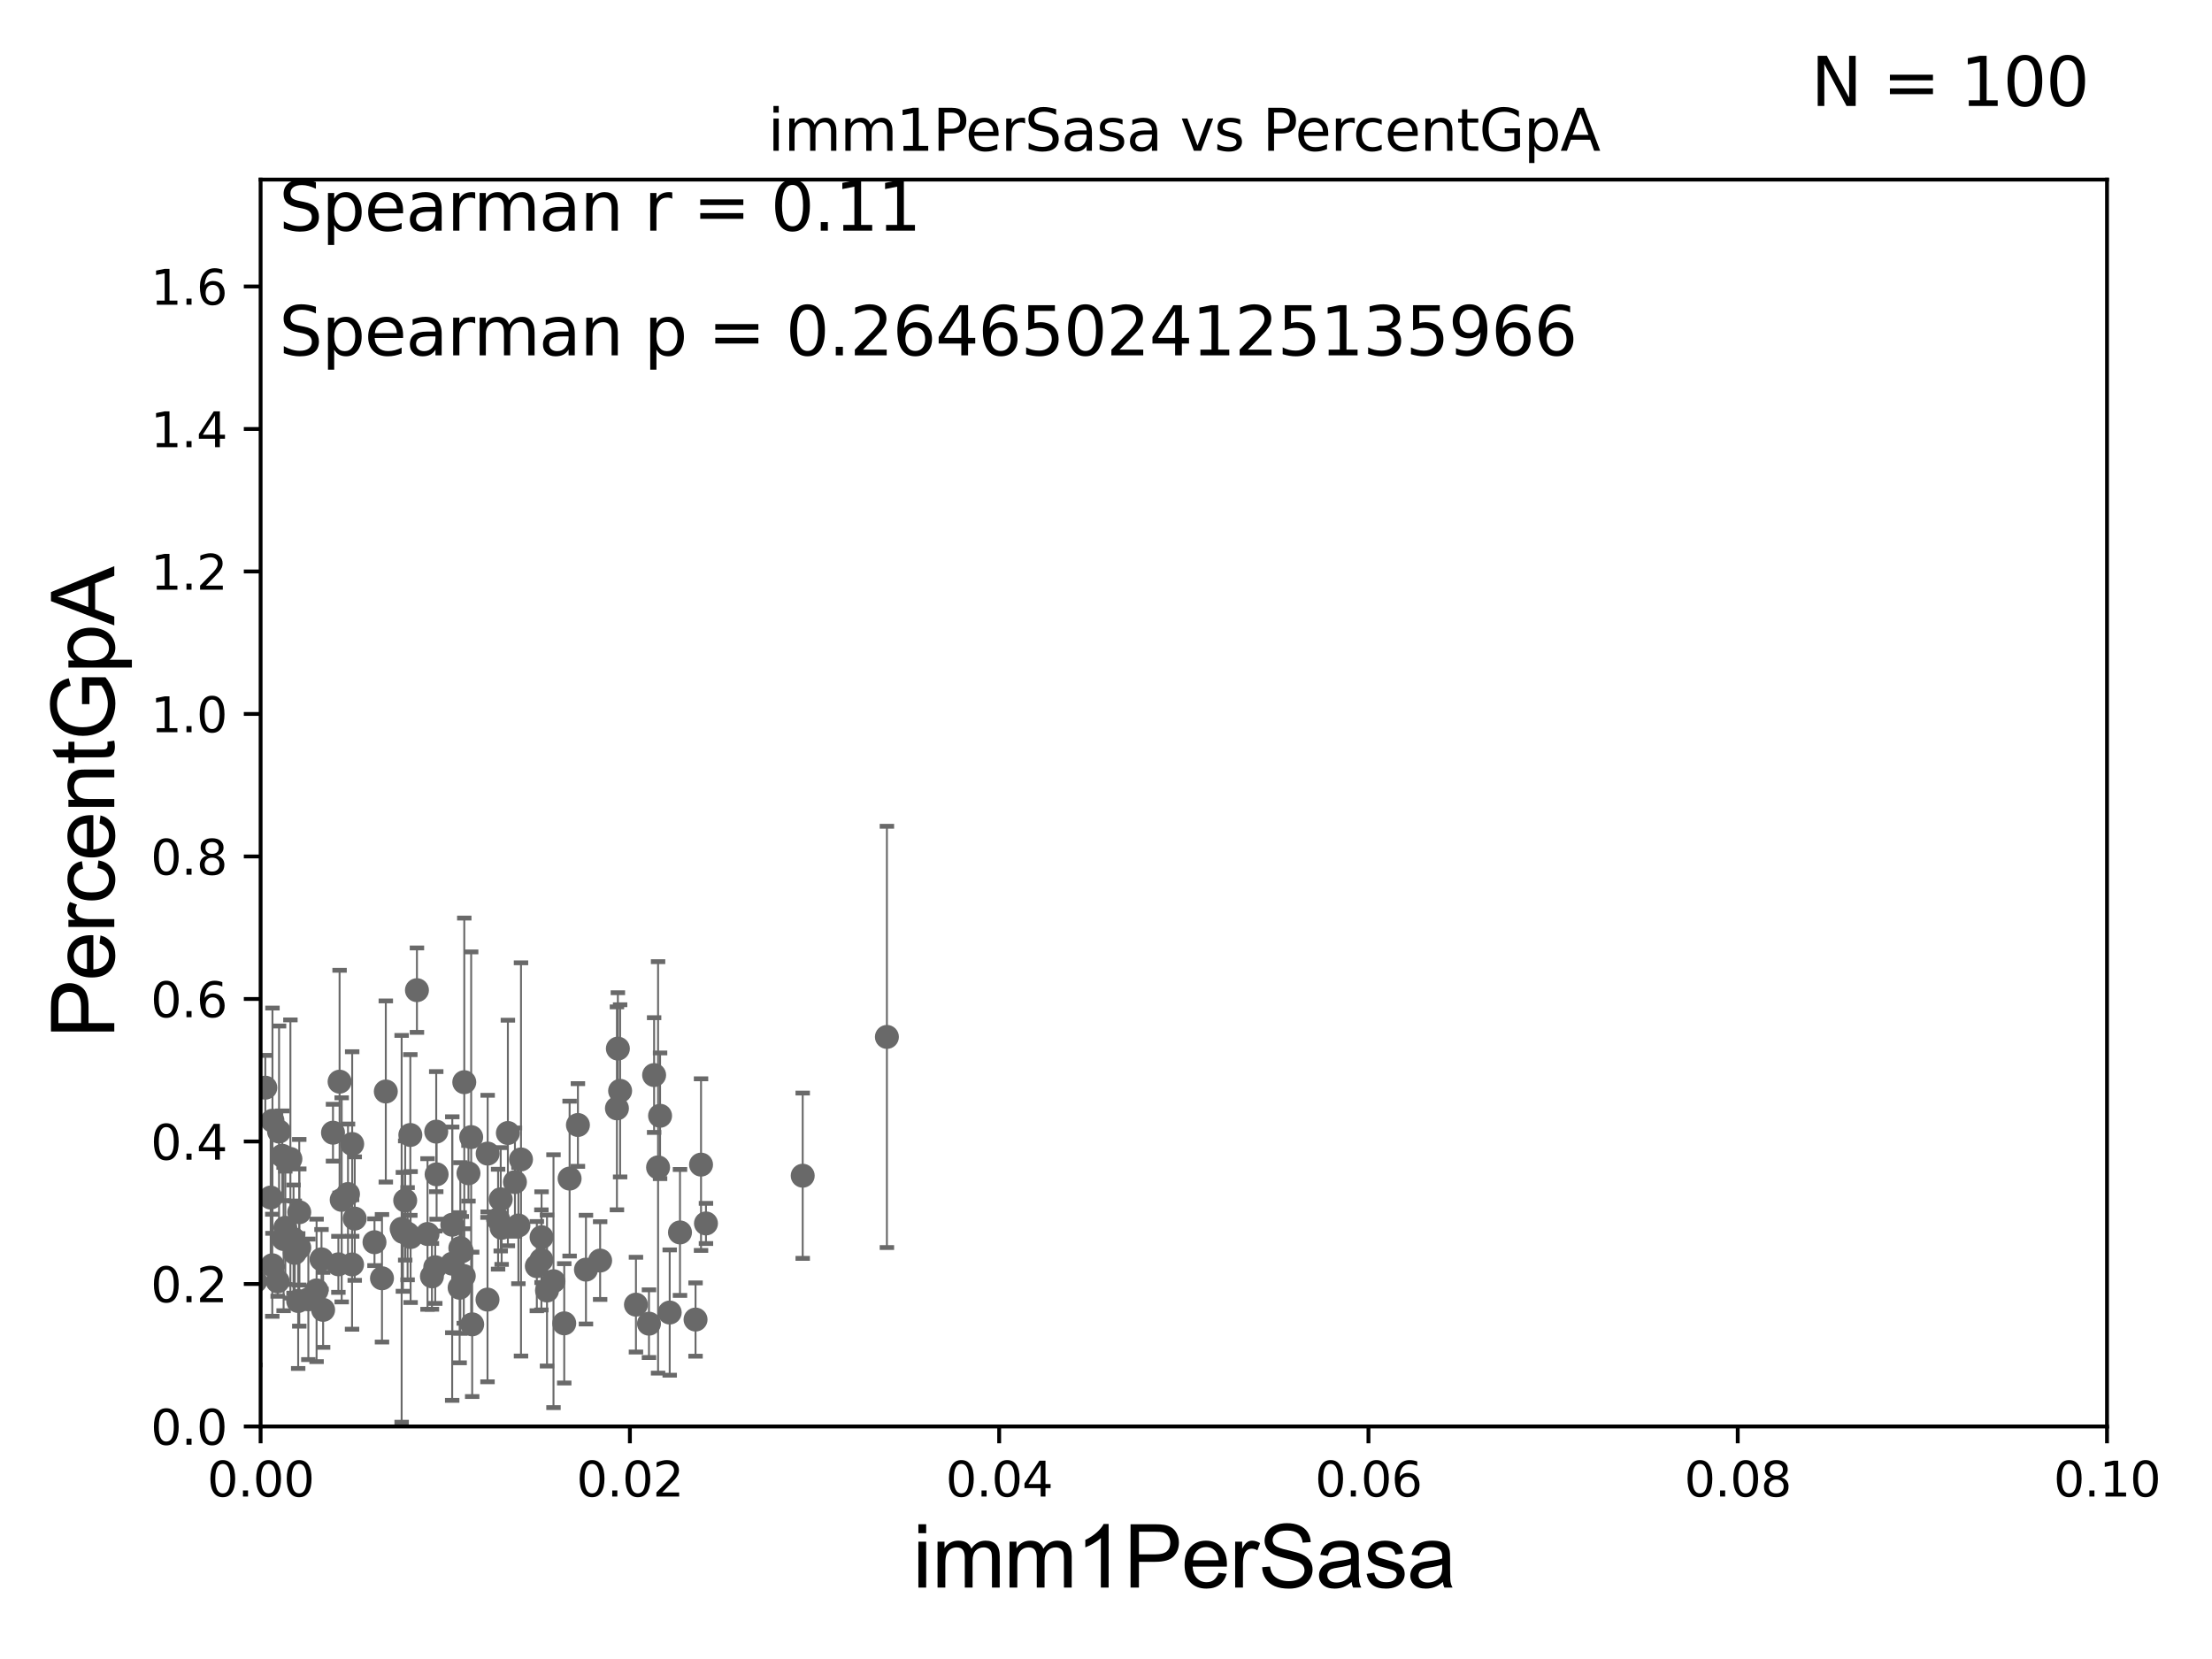 <?xml version="1.0" encoding="utf-8" standalone="no"?>
<!DOCTYPE svg PUBLIC "-//W3C//DTD SVG 1.1//EN"
  "http://www.w3.org/Graphics/SVG/1.1/DTD/svg11.dtd">
<svg xmlns:xlink="http://www.w3.org/1999/xlink" width="460.8pt" height="345.6pt" viewBox="0 0 460.8 345.6" xmlns="http://www.w3.org/2000/svg" version="1.1">
 <defs>
  <style type="text/css">*{stroke-linejoin: round; stroke-linecap: butt}</style>
 </defs>
 <g id="figure_1">
  <g id="patch_1">
   <path d="M 0 345.6 
L 460.8 345.6 
L 460.8 0 
L 0 0 
z
" style="fill: #ffffff"/>
  </g>
  <g id="axes_1">
   <g id="patch_2">
    <path d="M 54.29 297.16 
L 438.93 297.16 
L 438.93 37.411 
L 54.29 37.411 
z
" style="fill: #ffffff"/>
   </g>
   <g id="PathCollection_1">
    <defs>
     <path id="m448415e3bc" d="M 0 1.118 
C 0.297 1.118 0.581 1 0.791 0.791 
C 1 0.581 1.118 0.297 1.118 0 
C 1.118 -0.297 1 -0.581 0.791 -0.791 
C 0.581 -1 0.297 -1.118 0 -1.118 
C -0.297 -1.118 -0.581 -1 -0.791 -0.791 
C -1 -0.581 -1.118 -0.297 -1.118 0 
C -1.118 0.297 -1 0.581 -0.791 0.791 
C -0.581 1 -0.297 1.118 0 1.118 
z
" style="stroke: #696969"/>
    </defs>
    <g clip-path="url(#pff7d2b6f86)">
     <use xlink:href="#m448415e3bc" x="105.8" y="236.025" style="fill: #696969; stroke: #696969"/>
     <use xlink:href="#m448415e3bc" x="137.089" y="243.188" style="fill: #696969; stroke: #696969"/>
     <use xlink:href="#m448415e3bc" x="96.718" y="225.439" style="fill: #696969; stroke: #696969"/>
     <use xlink:href="#m448415e3bc" x="94.221" y="255.139" style="fill: #696969; stroke: #696969"/>
     <use xlink:href="#m448415e3bc" x="146.039" y="242.612" style="fill: #696969; stroke: #696969"/>
     <use xlink:href="#m448415e3bc" x="85.535" y="257.701" style="fill: #696969; stroke: #696969"/>
     <use xlink:href="#m448415e3bc" x="137.505" y="232.437" style="fill: #696969; stroke: #696969"/>
     <use xlink:href="#m448415e3bc" x="111.832" y="263.76" style="fill: #696969; stroke: #696969"/>
     <use xlink:href="#m448415e3bc" x="167.219" y="244.922" style="fill: #696969; stroke: #696969"/>
     <use xlink:href="#m448415e3bc" x="62.345" y="259.885" style="fill: #696969; stroke: #696969"/>
     <use xlink:href="#m448415e3bc" x="113.951" y="268.836" style="fill: #696969; stroke: #696969"/>
     <use xlink:href="#m448415e3bc" x="34.493" y="261.479" style="fill: #696969; stroke: #696969"/>
     <use xlink:href="#m448415e3bc" x="42.654" y="256.614" style="fill: #696969; stroke: #696969"/>
     <use xlink:href="#m448415e3bc" x="50.671" y="265.953" style="fill: #696969; stroke: #696969"/>
     <use xlink:href="#m448415e3bc" x="59.082" y="258.114" style="fill: #696969; stroke: #696969"/>
     <use xlink:href="#m448415e3bc" x="79.575" y="266.287" style="fill: #696969; stroke: #696969"/>
     <use xlink:href="#m448415e3bc" x="89.979" y="265.887" style="fill: #696969; stroke: #696969"/>
     <use xlink:href="#m448415e3bc" x="112.783" y="262.46" style="fill: #696969; stroke: #696969"/>
     <use xlink:href="#m448415e3bc" x="184.758" y="216.01" style="fill: #696969; stroke: #696969"/>
     <use xlink:href="#m448415e3bc" x="118.66" y="245.522" style="fill: #696969; stroke: #696969"/>
     <use xlink:href="#m448415e3bc" x="103.762" y="253.982" style="fill: #696969; stroke: #696969"/>
     <use xlink:href="#m448415e3bc" x="42.34" y="245.58" style="fill: #696969; stroke: #696969"/>
     <use xlink:href="#m448415e3bc" x="129.182" y="227.243" style="fill: #696969; stroke: #696969"/>
     <use xlink:href="#m448415e3bc" x="101.591" y="240.315" style="fill: #696969; stroke: #696969"/>
     <use xlink:href="#m448415e3bc" x="128.714" y="218.441" style="fill: #696969; stroke: #696969"/>
     <use xlink:href="#m448415e3bc" x="147.065" y="254.865" style="fill: #696969; stroke: #696969"/>
     <use xlink:href="#m448415e3bc" x="56.76" y="233.459" style="fill: #696969; stroke: #696969"/>
     <use xlink:href="#m448415e3bc" x="135.193" y="275.745" style="fill: #696969; stroke: #696969"/>
     <use xlink:href="#m448415e3bc" x="69.369" y="235.96" style="fill: #696969; stroke: #696969"/>
     <use xlink:href="#m448415e3bc" x="58.8" y="240.773" style="fill: #696969; stroke: #696969"/>
     <use xlink:href="#m448415e3bc" x="95.75" y="268.263" style="fill: #696969; stroke: #696969"/>
     <use xlink:href="#m448415e3bc" x="139.511" y="273.424" style="fill: #696969; stroke: #696969"/>
     <use xlink:href="#m448415e3bc" x="73.367" y="238.315" style="fill: #696969; stroke: #696969"/>
     <use xlink:href="#m448415e3bc" x="132.481" y="271.784" style="fill: #696969; stroke: #696969"/>
     <use xlink:href="#m448415e3bc" x="37.615" y="275.363" style="fill: #696969; stroke: #696969"/>
     <use xlink:href="#m448415e3bc" x="90.954" y="244.636" style="fill: #696969; stroke: #696969"/>
     <use xlink:href="#m448415e3bc" x="104.501" y="255.778" style="fill: #696969; stroke: #696969"/>
     <use xlink:href="#m448415e3bc" x="84.912" y="257.004" style="fill: #696969; stroke: #696969"/>
     <use xlink:href="#m448415e3bc" x="144.895" y="274.886" style="fill: #696969; stroke: #696969"/>
     <use xlink:href="#m448415e3bc" x="55.27" y="226.582" style="fill: #696969; stroke: #696969"/>
     <use xlink:href="#m448415e3bc" x="57.843" y="266.934" style="fill: #696969; stroke: #696969"/>
     <use xlink:href="#m448415e3bc" x="107.992" y="255.294" style="fill: #696969; stroke: #696969"/>
     <use xlink:href="#m448415e3bc" x="125.019" y="262.598" style="fill: #696969; stroke: #696969"/>
     <use xlink:href="#m448415e3bc" x="112.818" y="257.728" style="fill: #696969; stroke: #696969"/>
     <use xlink:href="#m448415e3bc" x="136.264" y="223.955" style="fill: #696969; stroke: #696969"/>
     <use xlink:href="#m448415e3bc" x="89.061" y="257.063" style="fill: #696969; stroke: #696969"/>
     <use xlink:href="#m448415e3bc" x="141.655" y="256.738" style="fill: #696969; stroke: #696969"/>
     <use xlink:href="#m448415e3bc" x="96.195" y="260.669" style="fill: #696969; stroke: #696969"/>
     <use xlink:href="#m448415e3bc" x="34.38" y="255.321" style="fill: #696969; stroke: #696969"/>
     <use xlink:href="#m448415e3bc" x="53.199" y="266.898" style="fill: #696969; stroke: #696969"/>
     <use xlink:href="#m448415e3bc" x="115.302" y="266.894" style="fill: #696969; stroke: #696969"/>
     <use xlink:href="#m448415e3bc" x="117.541" y="275.675" style="fill: #696969; stroke: #696969"/>
     <use xlink:href="#m448415e3bc" x="86.856" y="206.27" style="fill: #696969; stroke: #696969"/>
     <use xlink:href="#m448415e3bc" x="95.895" y="259.987" style="fill: #696969; stroke: #696969"/>
     <use xlink:href="#m448415e3bc" x="42.856" y="263.954" style="fill: #696969; stroke: #696969"/>
     <use xlink:href="#m448415e3bc" x="71.179" y="249.955" style="fill: #696969; stroke: #696969"/>
     <use xlink:href="#m448415e3bc" x="90.671" y="263.982" style="fill: #696969; stroke: #696969"/>
     <use xlink:href="#m448415e3bc" x="67.313" y="272.869" style="fill: #696969; stroke: #696969"/>
     <use xlink:href="#m448415e3bc" x="29.104" y="264.588" style="fill: #696969; stroke: #696969"/>
     <use xlink:href="#m448415e3bc" x="59.439" y="255.774" style="fill: #696969; stroke: #696969"/>
     <use xlink:href="#m448415e3bc" x="98.155" y="236.878" style="fill: #696969; stroke: #696969"/>
     <use xlink:href="#m448415e3bc" x="38.994" y="253.837" style="fill: #696969; stroke: #696969"/>
     <use xlink:href="#m448415e3bc" x="61.149" y="258.119" style="fill: #696969; stroke: #696969"/>
     <use xlink:href="#m448415e3bc" x="70.493" y="263.384" style="fill: #696969; stroke: #696969"/>
     <use xlink:href="#m448415e3bc" x="51.763" y="261.073" style="fill: #696969; stroke: #696969"/>
     <use xlink:href="#m448415e3bc" x="62.34" y="252.533" style="fill: #696969; stroke: #696969"/>
     <use xlink:href="#m448415e3bc" x="72.495" y="248.742" style="fill: #696969; stroke: #696969"/>
     <use xlink:href="#m448415e3bc" x="56.387" y="249.472" style="fill: #696969; stroke: #696969"/>
     <use xlink:href="#m448415e3bc" x="108.535" y="241.53" style="fill: #696969; stroke: #696969"/>
     <use xlink:href="#m448415e3bc" x="120.391" y="234.357" style="fill: #696969; stroke: #696969"/>
     <use xlink:href="#m448415e3bc" x="64.235" y="270.673" style="fill: #696969; stroke: #696969"/>
     <use xlink:href="#m448415e3bc" x="56.722" y="263.577" style="fill: #696969; stroke: #696969"/>
     <use xlink:href="#m448415e3bc" x="65.95" y="268.808" style="fill: #696969; stroke: #696969"/>
     <use xlink:href="#m448415e3bc" x="83.669" y="255.984" style="fill: #696969; stroke: #696969"/>
     <use xlink:href="#m448415e3bc" x="78.013" y="258.775" style="fill: #696969; stroke: #696969"/>
     <use xlink:href="#m448415e3bc" x="83.93" y="256.616" style="fill: #696969; stroke: #696969"/>
     <use xlink:href="#m448415e3bc" x="62.117" y="271.027" style="fill: #696969; stroke: #696969"/>
     <use xlink:href="#m448415e3bc" x="94.199" y="263.249" style="fill: #696969; stroke: #696969"/>
     <use xlink:href="#m448415e3bc" x="98.365" y="275.887" style="fill: #696969; stroke: #696969"/>
     <use xlink:href="#m448415e3bc" x="90.876" y="235.74" style="fill: #696969; stroke: #696969"/>
     <use xlink:href="#m448415e3bc" x="128.518" y="230.89" style="fill: #696969; stroke: #696969"/>
     <use xlink:href="#m448415e3bc" x="50.822" y="245.606" style="fill: #696969; stroke: #696969"/>
     <use xlink:href="#m448415e3bc" x="96.614" y="265.816" style="fill: #696969; stroke: #696969"/>
     <use xlink:href="#m448415e3bc" x="61.405" y="261.002" style="fill: #696969; stroke: #696969"/>
     <use xlink:href="#m448415e3bc" x="107.272" y="246.249" style="fill: #696969; stroke: #696969"/>
     <use xlink:href="#m448415e3bc" x="66.974" y="262.338" style="fill: #696969; stroke: #696969"/>
     <use xlink:href="#m448415e3bc" x="80.371" y="227.377" style="fill: #696969; stroke: #696969"/>
     <use xlink:href="#m448415e3bc" x="104.308" y="249.835" style="fill: #696969; stroke: #696969"/>
     <use xlink:href="#m448415e3bc" x="70.743" y="225.33" style="fill: #696969; stroke: #696969"/>
     <use xlink:href="#m448415e3bc" x="73.894" y="253.857" style="fill: #696969; stroke: #696969"/>
     <use xlink:href="#m448415e3bc" x="60.496" y="241.432" style="fill: #696969; stroke: #696969"/>
     <use xlink:href="#m448415e3bc" x="85.479" y="236.438" style="fill: #696969; stroke: #696969"/>
     <use xlink:href="#m448415e3bc" x="122.066" y="264.487" style="fill: #696969; stroke: #696969"/>
     <use xlink:href="#m448415e3bc" x="51.821" y="243.11" style="fill: #696969; stroke: #696969"/>
     <use xlink:href="#m448415e3bc" x="97.591" y="244.413" style="fill: #696969; stroke: #696969"/>
     <use xlink:href="#m448415e3bc" x="58.133" y="235.72" style="fill: #696969; stroke: #696969"/>
     <use xlink:href="#m448415e3bc" x="38.828" y="265.912" style="fill: #696969; stroke: #696969"/>
     <use xlink:href="#m448415e3bc" x="101.558" y="270.729" style="fill: #696969; stroke: #696969"/>
     <use xlink:href="#m448415e3bc" x="73.341" y="263.409" style="fill: #696969; stroke: #696969"/>
     <use xlink:href="#m448415e3bc" x="84.411" y="250.087" style="fill: #696969; stroke: #696969"/>
    </g>
   </g>
   <g id="matplotlib.axis_1">
    <g id="xtick_1">
     <g id="line2d_1">
      <defs>
       <path id="mf30d47b11a" d="M 0 0 
L 0 3.5 
" style="stroke: #000000; stroke-width: 0.8"/>
      </defs>
      <g>
       <use xlink:href="#mf30d47b11a" x="54.29" y="297.16" style="stroke: #000000; stroke-width: 0.8"/>
      </g>
     </g>
     <g id="text_1">
      <!-- 0.00 -->
      <g transform="translate(43.157 311.758)scale(0.1 -0.1)">
       <defs>
        <path id="DejaVuSans-30" d="M 2034 4250 
Q 1547 4250 1301 3770 
Q 1056 3291 1056 2328 
Q 1056 1369 1301 889 
Q 1547 409 2034 409 
Q 2525 409 2770 889 
Q 3016 1369 3016 2328 
Q 3016 3291 2770 3770 
Q 2525 4250 2034 4250 
z
M 2034 4750 
Q 2819 4750 3233 4129 
Q 3647 3509 3647 2328 
Q 3647 1150 3233 529 
Q 2819 -91 2034 -91 
Q 1250 -91 836 529 
Q 422 1150 422 2328 
Q 422 3509 836 4129 
Q 1250 4750 2034 4750 
z
" transform="scale(0.016)"/>
        <path id="DejaVuSans-2e" d="M 684 794 
L 1344 794 
L 1344 0 
L 684 0 
L 684 794 
z
" transform="scale(0.016)"/>
       </defs>
       <use xlink:href="#DejaVuSans-30"/>
       <use xlink:href="#DejaVuSans-2e" x="63.623"/>
       <use xlink:href="#DejaVuSans-30" x="95.41"/>
       <use xlink:href="#DejaVuSans-30" x="159.033"/>
      </g>
     </g>
    </g>
    <g id="xtick_2">
     <g id="line2d_2">
      <g>
       <use xlink:href="#mf30d47b11a" x="131.218" y="297.16" style="stroke: #000000; stroke-width: 0.8"/>
      </g>
     </g>
     <g id="text_2">
      <!-- 0.02 -->
      <g transform="translate(120.085 311.758)scale(0.1 -0.1)">
       <defs>
        <path id="DejaVuSans-32" d="M 1228 531 
L 3431 531 
L 3431 0 
L 469 0 
L 469 531 
Q 828 903 1448 1529 
Q 2069 2156 2228 2338 
Q 2531 2678 2651 2914 
Q 2772 3150 2772 3378 
Q 2772 3750 2511 3984 
Q 2250 4219 1831 4219 
Q 1534 4219 1204 4116 
Q 875 4013 500 3803 
L 500 4441 
Q 881 4594 1212 4672 
Q 1544 4750 1819 4750 
Q 2544 4750 2975 4387 
Q 3406 4025 3406 3419 
Q 3406 3131 3298 2873 
Q 3191 2616 2906 2266 
Q 2828 2175 2409 1742 
Q 1991 1309 1228 531 
z
" transform="scale(0.016)"/>
       </defs>
       <use xlink:href="#DejaVuSans-30"/>
       <use xlink:href="#DejaVuSans-2e" x="63.623"/>
       <use xlink:href="#DejaVuSans-30" x="95.41"/>
       <use xlink:href="#DejaVuSans-32" x="159.033"/>
      </g>
     </g>
    </g>
    <g id="xtick_3">
     <g id="line2d_3">
      <g>
       <use xlink:href="#mf30d47b11a" x="208.146" y="297.16" style="stroke: #000000; stroke-width: 0.8"/>
      </g>
     </g>
     <g id="text_3">
      <!-- 0.04 -->
      <g transform="translate(197.013 311.758)scale(0.1 -0.1)">
       <defs>
        <path id="DejaVuSans-34" d="M 2419 4116 
L 825 1625 
L 2419 1625 
L 2419 4116 
z
M 2253 4666 
L 3047 4666 
L 3047 1625 
L 3713 1625 
L 3713 1100 
L 3047 1100 
L 3047 0 
L 2419 0 
L 2419 1100 
L 313 1100 
L 313 1709 
L 2253 4666 
z
" transform="scale(0.016)"/>
       </defs>
       <use xlink:href="#DejaVuSans-30"/>
       <use xlink:href="#DejaVuSans-2e" x="63.623"/>
       <use xlink:href="#DejaVuSans-30" x="95.41"/>
       <use xlink:href="#DejaVuSans-34" x="159.033"/>
      </g>
     </g>
    </g>
    <g id="xtick_4">
     <g id="line2d_4">
      <g>
       <use xlink:href="#mf30d47b11a" x="285.074" y="297.16" style="stroke: #000000; stroke-width: 0.8"/>
      </g>
     </g>
     <g id="text_4">
      <!-- 0.06 -->
      <g transform="translate(273.941 311.758)scale(0.1 -0.1)">
       <defs>
        <path id="DejaVuSans-36" d="M 2113 2584 
Q 1688 2584 1439 2293 
Q 1191 2003 1191 1497 
Q 1191 994 1439 701 
Q 1688 409 2113 409 
Q 2538 409 2786 701 
Q 3034 994 3034 1497 
Q 3034 2003 2786 2293 
Q 2538 2584 2113 2584 
z
M 3366 4563 
L 3366 3988 
Q 3128 4100 2886 4159 
Q 2644 4219 2406 4219 
Q 1781 4219 1451 3797 
Q 1122 3375 1075 2522 
Q 1259 2794 1537 2939 
Q 1816 3084 2150 3084 
Q 2853 3084 3261 2657 
Q 3669 2231 3669 1497 
Q 3669 778 3244 343 
Q 2819 -91 2113 -91 
Q 1303 -91 875 529 
Q 447 1150 447 2328 
Q 447 3434 972 4092 
Q 1497 4750 2381 4750 
Q 2619 4750 2861 4703 
Q 3103 4656 3366 4563 
z
" transform="scale(0.016)"/>
       </defs>
       <use xlink:href="#DejaVuSans-30"/>
       <use xlink:href="#DejaVuSans-2e" x="63.623"/>
       <use xlink:href="#DejaVuSans-30" x="95.41"/>
       <use xlink:href="#DejaVuSans-36" x="159.033"/>
      </g>
     </g>
    </g>
    <g id="xtick_5">
     <g id="line2d_5">
      <g>
       <use xlink:href="#mf30d47b11a" x="362.002" y="297.16" style="stroke: #000000; stroke-width: 0.8"/>
      </g>
     </g>
     <g id="text_5">
      <!-- 0.08 -->
      <g transform="translate(350.869 311.758)scale(0.1 -0.1)">
       <defs>
        <path id="DejaVuSans-38" d="M 2034 2216 
Q 1584 2216 1326 1975 
Q 1069 1734 1069 1313 
Q 1069 891 1326 650 
Q 1584 409 2034 409 
Q 2484 409 2743 651 
Q 3003 894 3003 1313 
Q 3003 1734 2745 1975 
Q 2488 2216 2034 2216 
z
M 1403 2484 
Q 997 2584 770 2862 
Q 544 3141 544 3541 
Q 544 4100 942 4425 
Q 1341 4750 2034 4750 
Q 2731 4750 3128 4425 
Q 3525 4100 3525 3541 
Q 3525 3141 3298 2862 
Q 3072 2584 2669 2484 
Q 3125 2378 3379 2068 
Q 3634 1759 3634 1313 
Q 3634 634 3220 271 
Q 2806 -91 2034 -91 
Q 1263 -91 848 271 
Q 434 634 434 1313 
Q 434 1759 690 2068 
Q 947 2378 1403 2484 
z
M 1172 3481 
Q 1172 3119 1398 2916 
Q 1625 2713 2034 2713 
Q 2441 2713 2670 2916 
Q 2900 3119 2900 3481 
Q 2900 3844 2670 4047 
Q 2441 4250 2034 4250 
Q 1625 4250 1398 4047 
Q 1172 3844 1172 3481 
z
" transform="scale(0.016)"/>
       </defs>
       <use xlink:href="#DejaVuSans-30"/>
       <use xlink:href="#DejaVuSans-2e" x="63.623"/>
       <use xlink:href="#DejaVuSans-30" x="95.41"/>
       <use xlink:href="#DejaVuSans-38" x="159.033"/>
      </g>
     </g>
    </g>
    <g id="xtick_6">
     <g id="line2d_6">
      <g>
       <use xlink:href="#mf30d47b11a" x="438.93" y="297.16" style="stroke: #000000; stroke-width: 0.8"/>
      </g>
     </g>
     <g id="text_6">
      <!-- 0.10 -->
      <g transform="translate(427.797 311.758)scale(0.1 -0.1)">
       <defs>
        <path id="DejaVuSans-31" d="M 794 531 
L 1825 531 
L 1825 4091 
L 703 3866 
L 703 4441 
L 1819 4666 
L 2450 4666 
L 2450 531 
L 3481 531 
L 3481 0 
L 794 0 
L 794 531 
z
" transform="scale(0.016)"/>
       </defs>
       <use xlink:href="#DejaVuSans-30"/>
       <use xlink:href="#DejaVuSans-2e" x="63.623"/>
       <use xlink:href="#DejaVuSans-31" x="95.41"/>
       <use xlink:href="#DejaVuSans-30" x="159.033"/>
      </g>
     </g>
    </g>
    <g id="text_7">
     <!-- imm1PerSasa -->
     <g transform="translate(190.094 330.722)scale(0.18 -0.18)">
      <defs>
       <path id="ArialMT-69" d="M 425 3934 
L 425 4581 
L 988 4581 
L 988 3934 
L 425 3934 
z
M 425 0 
L 425 3319 
L 988 3319 
L 988 0 
L 425 0 
z
" transform="scale(0.016)"/>
       <path id="ArialMT-6d" d="M 422 0 
L 422 3319 
L 925 3319 
L 925 2853 
Q 1081 3097 1340 3245 
Q 1600 3394 1931 3394 
Q 2300 3394 2536 3241 
Q 2772 3088 2869 2813 
Q 3263 3394 3894 3394 
Q 4388 3394 4653 3120 
Q 4919 2847 4919 2278 
L 4919 0 
L 4359 0 
L 4359 2091 
Q 4359 2428 4304 2576 
Q 4250 2725 4106 2815 
Q 3963 2906 3769 2906 
Q 3419 2906 3187 2673 
Q 2956 2441 2956 1928 
L 2956 0 
L 2394 0 
L 2394 2156 
Q 2394 2531 2256 2718 
Q 2119 2906 1806 2906 
Q 1569 2906 1367 2781 
Q 1166 2656 1075 2415 
Q 984 2175 984 1722 
L 984 0 
L 422 0 
z
" transform="scale(0.016)"/>
       <path id="ArialMT-31" d="M 2384 0 
L 1822 0 
L 1822 3584 
Q 1619 3391 1289 3197 
Q 959 3003 697 2906 
L 697 3450 
Q 1169 3672 1522 3987 
Q 1875 4303 2022 4600 
L 2384 4600 
L 2384 0 
z
" transform="scale(0.016)"/>
       <path id="ArialMT-50" d="M 494 0 
L 494 4581 
L 2222 4581 
Q 2678 4581 2919 4538 
Q 3256 4481 3484 4323 
Q 3713 4166 3852 3881 
Q 3991 3597 3991 3256 
Q 3991 2672 3619 2267 
Q 3247 1863 2275 1863 
L 1100 1863 
L 1100 0 
L 494 0 
z
M 1100 2403 
L 2284 2403 
Q 2872 2403 3119 2622 
Q 3366 2841 3366 3238 
Q 3366 3525 3220 3729 
Q 3075 3934 2838 4000 
Q 2684 4041 2272 4041 
L 1100 4041 
L 1100 2403 
z
" transform="scale(0.016)"/>
       <path id="ArialMT-65" d="M 2694 1069 
L 3275 997 
Q 3138 488 2766 206 
Q 2394 -75 1816 -75 
Q 1088 -75 661 373 
Q 234 822 234 1631 
Q 234 2469 665 2931 
Q 1097 3394 1784 3394 
Q 2450 3394 2872 2941 
Q 3294 2488 3294 1666 
Q 3294 1616 3291 1516 
L 816 1516 
Q 847 969 1125 678 
Q 1403 388 1819 388 
Q 2128 388 2347 550 
Q 2566 713 2694 1069 
z
M 847 1978 
L 2700 1978 
Q 2663 2397 2488 2606 
Q 2219 2931 1791 2931 
Q 1403 2931 1139 2672 
Q 875 2413 847 1978 
z
" transform="scale(0.016)"/>
       <path id="ArialMT-72" d="M 416 0 
L 416 3319 
L 922 3319 
L 922 2816 
Q 1116 3169 1280 3281 
Q 1444 3394 1641 3394 
Q 1925 3394 2219 3213 
L 2025 2691 
Q 1819 2813 1613 2813 
Q 1428 2813 1281 2702 
Q 1134 2591 1072 2394 
Q 978 2094 978 1738 
L 978 0 
L 416 0 
z
" transform="scale(0.016)"/>
       <path id="ArialMT-53" d="M 288 1472 
L 859 1522 
Q 900 1178 1048 958 
Q 1197 738 1509 602 
Q 1822 466 2213 466 
Q 2559 466 2825 569 
Q 3091 672 3220 851 
Q 3350 1031 3350 1244 
Q 3350 1459 3225 1620 
Q 3100 1781 2813 1891 
Q 2628 1963 1997 2114 
Q 1366 2266 1113 2400 
Q 784 2572 623 2826 
Q 463 3081 463 3397 
Q 463 3744 659 4045 
Q 856 4347 1234 4503 
Q 1613 4659 2075 4659 
Q 2584 4659 2973 4495 
Q 3363 4331 3572 4012 
Q 3781 3694 3797 3291 
L 3216 3247 
Q 3169 3681 2898 3903 
Q 2628 4125 2100 4125 
Q 1550 4125 1298 3923 
Q 1047 3722 1047 3438 
Q 1047 3191 1225 3031 
Q 1400 2872 2139 2705 
Q 2878 2538 3153 2413 
Q 3553 2228 3743 1945 
Q 3934 1663 3934 1294 
Q 3934 928 3725 604 
Q 3516 281 3123 101 
Q 2731 -78 2241 -78 
Q 1619 -78 1198 103 
Q 778 284 539 648 
Q 300 1013 288 1472 
z
" transform="scale(0.016)"/>
       <path id="ArialMT-61" d="M 2588 409 
Q 2275 144 1986 34 
Q 1697 -75 1366 -75 
Q 819 -75 525 192 
Q 231 459 231 875 
Q 231 1119 342 1320 
Q 453 1522 633 1644 
Q 813 1766 1038 1828 
Q 1203 1872 1538 1913 
Q 2219 1994 2541 2106 
Q 2544 2222 2544 2253 
Q 2544 2597 2384 2738 
Q 2169 2928 1744 2928 
Q 1347 2928 1158 2789 
Q 969 2650 878 2297 
L 328 2372 
Q 403 2725 575 2942 
Q 747 3159 1072 3276 
Q 1397 3394 1825 3394 
Q 2250 3394 2515 3294 
Q 2781 3194 2906 3042 
Q 3031 2891 3081 2659 
Q 3109 2516 3109 2141 
L 3109 1391 
Q 3109 606 3145 398 
Q 3181 191 3288 0 
L 2700 0 
Q 2613 175 2588 409 
z
M 2541 1666 
Q 2234 1541 1622 1453 
Q 1275 1403 1131 1340 
Q 988 1278 909 1158 
Q 831 1038 831 891 
Q 831 666 1001 516 
Q 1172 366 1500 366 
Q 1825 366 2078 508 
Q 2331 650 2450 897 
Q 2541 1088 2541 1459 
L 2541 1666 
z
" transform="scale(0.016)"/>
       <path id="ArialMT-73" d="M 197 991 
L 753 1078 
Q 800 744 1014 566 
Q 1228 388 1613 388 
Q 2000 388 2187 545 
Q 2375 703 2375 916 
Q 2375 1106 2209 1216 
Q 2094 1291 1634 1406 
Q 1016 1563 777 1677 
Q 538 1791 414 1992 
Q 291 2194 291 2438 
Q 291 2659 392 2848 
Q 494 3038 669 3163 
Q 800 3259 1026 3326 
Q 1253 3394 1513 3394 
Q 1903 3394 2198 3281 
Q 2494 3169 2634 2976 
Q 2775 2784 2828 2463 
L 2278 2388 
Q 2241 2644 2061 2787 
Q 1881 2931 1553 2931 
Q 1166 2931 1000 2803 
Q 834 2675 834 2503 
Q 834 2394 903 2306 
Q 972 2216 1119 2156 
Q 1203 2125 1616 2013 
Q 2213 1853 2448 1751 
Q 2684 1650 2818 1456 
Q 2953 1263 2953 975 
Q 2953 694 2789 445 
Q 2625 197 2315 61 
Q 2006 -75 1616 -75 
Q 969 -75 630 194 
Q 291 463 197 991 
z
" transform="scale(0.016)"/>
      </defs>
      <use xlink:href="#ArialMT-69"/>
      <use xlink:href="#ArialMT-6d" x="22.217"/>
      <use xlink:href="#ArialMT-6d" x="105.518"/>
      <use xlink:href="#ArialMT-31" x="188.818"/>
      <use xlink:href="#ArialMT-50" x="244.434"/>
      <use xlink:href="#ArialMT-65" x="311.133"/>
      <use xlink:href="#ArialMT-72" x="366.748"/>
      <use xlink:href="#ArialMT-53" x="400.049"/>
      <use xlink:href="#ArialMT-61" x="466.748"/>
      <use xlink:href="#ArialMT-73" x="522.363"/>
      <use xlink:href="#ArialMT-61" x="572.363"/>
     </g>
    </g>
   </g>
   <g id="matplotlib.axis_2">
    <g id="ytick_1">
     <g id="line2d_7">
      <defs>
       <path id="m9ef7a13212" d="M 0 0 
L -3.5 0 
" style="stroke: #000000; stroke-width: 0.8"/>
      </defs>
      <g>
       <use xlink:href="#m9ef7a13212" x="54.29" y="297.16" style="stroke: #000000; stroke-width: 0.8"/>
      </g>
     </g>
     <g id="text_8">
      <!-- 0.0 -->
      <g transform="translate(31.387 300.959)scale(0.1 -0.1)">
       <use xlink:href="#DejaVuSans-30"/>
       <use xlink:href="#DejaVuSans-2e" x="63.623"/>
       <use xlink:href="#DejaVuSans-30" x="95.41"/>
      </g>
     </g>
    </g>
    <g id="ytick_2">
     <g id="line2d_8">
      <g>
       <use xlink:href="#m9ef7a13212" x="54.29" y="267.474" style="stroke: #000000; stroke-width: 0.8"/>
      </g>
     </g>
     <g id="text_9">
      <!-- 0.2 -->
      <g transform="translate(31.387 271.274)scale(0.1 -0.1)">
       <use xlink:href="#DejaVuSans-30"/>
       <use xlink:href="#DejaVuSans-2e" x="63.623"/>
       <use xlink:href="#DejaVuSans-32" x="95.41"/>
      </g>
     </g>
    </g>
    <g id="ytick_3">
     <g id="line2d_9">
      <g>
       <use xlink:href="#m9ef7a13212" x="54.29" y="237.789" style="stroke: #000000; stroke-width: 0.8"/>
      </g>
     </g>
     <g id="text_10">
      <!-- 0.4 -->
      <g transform="translate(31.387 241.588)scale(0.1 -0.1)">
       <use xlink:href="#DejaVuSans-30"/>
       <use xlink:href="#DejaVuSans-2e" x="63.623"/>
       <use xlink:href="#DejaVuSans-34" x="95.41"/>
      </g>
     </g>
    </g>
    <g id="ytick_4">
     <g id="line2d_10">
      <g>
       <use xlink:href="#m9ef7a13212" x="54.29" y="208.103" style="stroke: #000000; stroke-width: 0.8"/>
      </g>
     </g>
     <g id="text_11">
      <!-- 0.6 -->
      <g transform="translate(31.387 211.902)scale(0.1 -0.1)">
       <use xlink:href="#DejaVuSans-30"/>
       <use xlink:href="#DejaVuSans-2e" x="63.623"/>
       <use xlink:href="#DejaVuSans-36" x="95.41"/>
      </g>
     </g>
    </g>
    <g id="ytick_5">
     <g id="line2d_11">
      <g>
       <use xlink:href="#m9ef7a13212" x="54.29" y="178.418" style="stroke: #000000; stroke-width: 0.8"/>
      </g>
     </g>
     <g id="text_12">
      <!-- 0.8 -->
      <g transform="translate(31.387 182.217)scale(0.1 -0.1)">
       <use xlink:href="#DejaVuSans-30"/>
       <use xlink:href="#DejaVuSans-2e" x="63.623"/>
       <use xlink:href="#DejaVuSans-38" x="95.41"/>
      </g>
     </g>
    </g>
    <g id="ytick_6">
     <g id="line2d_12">
      <g>
       <use xlink:href="#m9ef7a13212" x="54.29" y="148.732" style="stroke: #000000; stroke-width: 0.8"/>
      </g>
     </g>
     <g id="text_13">
      <!-- 1.0 -->
      <g transform="translate(31.387 152.531)scale(0.1 -0.1)">
       <use xlink:href="#DejaVuSans-31"/>
       <use xlink:href="#DejaVuSans-2e" x="63.623"/>
       <use xlink:href="#DejaVuSans-30" x="95.41"/>
      </g>
     </g>
    </g>
    <g id="ytick_7">
     <g id="line2d_13">
      <g>
       <use xlink:href="#m9ef7a13212" x="54.29" y="119.047" style="stroke: #000000; stroke-width: 0.8"/>
      </g>
     </g>
     <g id="text_14">
      <!-- 1.2 -->
      <g transform="translate(31.387 122.846)scale(0.1 -0.1)">
       <use xlink:href="#DejaVuSans-31"/>
       <use xlink:href="#DejaVuSans-2e" x="63.623"/>
       <use xlink:href="#DejaVuSans-32" x="95.41"/>
      </g>
     </g>
    </g>
    <g id="ytick_8">
     <g id="line2d_14">
      <g>
       <use xlink:href="#m9ef7a13212" x="54.29" y="89.361" style="stroke: #000000; stroke-width: 0.8"/>
      </g>
     </g>
     <g id="text_15">
      <!-- 1.4 -->
      <g transform="translate(31.387 93.16)scale(0.1 -0.1)">
       <use xlink:href="#DejaVuSans-31"/>
       <use xlink:href="#DejaVuSans-2e" x="63.623"/>
       <use xlink:href="#DejaVuSans-34" x="95.41"/>
      </g>
     </g>
    </g>
    <g id="ytick_9">
     <g id="line2d_15">
      <g>
       <use xlink:href="#m9ef7a13212" x="54.29" y="59.675" style="stroke: #000000; stroke-width: 0.8"/>
      </g>
     </g>
     <g id="text_16">
      <!-- 1.6 -->
      <g transform="translate(31.387 63.475)scale(0.1 -0.1)">
       <use xlink:href="#DejaVuSans-31"/>
       <use xlink:href="#DejaVuSans-2e" x="63.623"/>
       <use xlink:href="#DejaVuSans-36" x="95.41"/>
      </g>
     </g>
    </g>
    <g id="text_17">
     <!-- PercentGpA -->
     <g transform="translate(23.809 216.309)rotate(-90)scale(0.18 -0.18)">
      <defs>
       <path id="ArialMT-63" d="M 2588 1216 
L 3141 1144 
Q 3050 572 2676 248 
Q 2303 -75 1759 -75 
Q 1078 -75 664 370 
Q 250 816 250 1647 
Q 250 2184 428 2587 
Q 606 2991 970 3192 
Q 1334 3394 1763 3394 
Q 2303 3394 2647 3120 
Q 2991 2847 3088 2344 
L 2541 2259 
Q 2463 2594 2264 2762 
Q 2066 2931 1784 2931 
Q 1359 2931 1093 2626 
Q 828 2322 828 1663 
Q 828 994 1084 691 
Q 1341 388 1753 388 
Q 2084 388 2306 591 
Q 2528 794 2588 1216 
z
" transform="scale(0.016)"/>
       <path id="ArialMT-6e" d="M 422 0 
L 422 3319 
L 928 3319 
L 928 2847 
Q 1294 3394 1984 3394 
Q 2284 3394 2536 3286 
Q 2788 3178 2913 3003 
Q 3038 2828 3088 2588 
Q 3119 2431 3119 2041 
L 3119 0 
L 2556 0 
L 2556 2019 
Q 2556 2363 2490 2533 
Q 2425 2703 2258 2804 
Q 2091 2906 1866 2906 
Q 1506 2906 1245 2678 
Q 984 2450 984 1813 
L 984 0 
L 422 0 
z
" transform="scale(0.016)"/>
       <path id="ArialMT-74" d="M 1650 503 
L 1731 6 
Q 1494 -44 1306 -44 
Q 1000 -44 831 53 
Q 663 150 594 308 
Q 525 466 525 972 
L 525 2881 
L 113 2881 
L 113 3319 
L 525 3319 
L 525 4141 
L 1084 4478 
L 1084 3319 
L 1650 3319 
L 1650 2881 
L 1084 2881 
L 1084 941 
Q 1084 700 1114 631 
Q 1144 563 1211 522 
Q 1278 481 1403 481 
Q 1497 481 1650 503 
z
" transform="scale(0.016)"/>
       <path id="ArialMT-47" d="M 2638 1797 
L 2638 2334 
L 4578 2338 
L 4578 638 
Q 4131 281 3656 101 
Q 3181 -78 2681 -78 
Q 2006 -78 1454 211 
Q 903 500 622 1047 
Q 341 1594 341 2269 
Q 341 2938 620 3517 
Q 900 4097 1425 4378 
Q 1950 4659 2634 4659 
Q 3131 4659 3532 4498 
Q 3934 4338 4162 4050 
Q 4391 3763 4509 3300 
L 3963 3150 
Q 3859 3500 3706 3700 
Q 3553 3900 3268 4020 
Q 2984 4141 2638 4141 
Q 2222 4141 1919 4014 
Q 1616 3888 1430 3681 
Q 1244 3475 1141 3228 
Q 966 2803 966 2306 
Q 966 1694 1177 1281 
Q 1388 869 1791 669 
Q 2194 469 2647 469 
Q 3041 469 3416 620 
Q 3791 772 3984 944 
L 3984 1797 
L 2638 1797 
z
" transform="scale(0.016)"/>
       <path id="ArialMT-70" d="M 422 -1272 
L 422 3319 
L 934 3319 
L 934 2888 
Q 1116 3141 1344 3267 
Q 1572 3394 1897 3394 
Q 2322 3394 2647 3175 
Q 2972 2956 3137 2557 
Q 3303 2159 3303 1684 
Q 3303 1175 3120 767 
Q 2938 359 2589 142 
Q 2241 -75 1856 -75 
Q 1575 -75 1351 44 
Q 1128 163 984 344 
L 984 -1272 
L 422 -1272 
z
M 931 1641 
Q 931 1000 1190 694 
Q 1450 388 1819 388 
Q 2194 388 2461 705 
Q 2728 1022 2728 1688 
Q 2728 2322 2467 2637 
Q 2206 2953 1844 2953 
Q 1484 2953 1207 2617 
Q 931 2281 931 1641 
z
" transform="scale(0.016)"/>
       <path id="ArialMT-41" d="M -9 0 
L 1750 4581 
L 2403 4581 
L 4278 0 
L 3588 0 
L 3053 1388 
L 1138 1388 
L 634 0 
L -9 0 
z
M 1313 1881 
L 2866 1881 
L 2388 3150 
Q 2169 3728 2063 4100 
Q 1975 3659 1816 3225 
L 1313 1881 
z
" transform="scale(0.016)"/>
      </defs>
      <use xlink:href="#ArialMT-50"/>
      <use xlink:href="#ArialMT-65" x="66.699"/>
      <use xlink:href="#ArialMT-72" x="122.314"/>
      <use xlink:href="#ArialMT-63" x="155.615"/>
      <use xlink:href="#ArialMT-65" x="205.615"/>
      <use xlink:href="#ArialMT-6e" x="261.23"/>
      <use xlink:href="#ArialMT-74" x="316.846"/>
      <use xlink:href="#ArialMT-47" x="344.629"/>
      <use xlink:href="#ArialMT-70" x="422.412"/>
      <use xlink:href="#ArialMT-41" x="478.027"/>
     </g>
    </g>
   </g>
   <g id="LineCollection_1">
    <path d="M 105.8 259.52 
L 105.8 212.53 
" clip-path="url(#pff7d2b6f86)" style="fill: none; stroke: #696969; stroke-width: 0.4"/>
    <path d="M 137.089 286.044 
L 137.089 200.331 
" clip-path="url(#pff7d2b6f86)" style="fill: none; stroke: #696969; stroke-width: 0.4"/>
    <path d="M 96.718 259.627 
L 96.718 191.251 
" clip-path="url(#pff7d2b6f86)" style="fill: none; stroke: #696969; stroke-width: 0.4"/>
    <path d="M 94.221 277.63 
L 94.221 232.649 
" clip-path="url(#pff7d2b6f86)" style="fill: none; stroke: #696969; stroke-width: 0.4"/>
    <path d="M 146.039 260.49 
L 146.039 224.734 
" clip-path="url(#pff7d2b6f86)" style="fill: none; stroke: #696969; stroke-width: 0.4"/>
    <path d="M 85.535 271.339 
L 85.535 244.064 
" clip-path="url(#pff7d2b6f86)" style="fill: none; stroke: #696969; stroke-width: 0.4"/>
    <path d="M 137.505 245.526 
L 137.505 219.349 
" clip-path="url(#pff7d2b6f86)" style="fill: none; stroke: #696969; stroke-width: 0.4"/>
    <path d="M 111.832 273.051 
L 111.832 254.468 
" clip-path="url(#pff7d2b6f86)" style="fill: none; stroke: #696969; stroke-width: 0.4"/>
    <path d="M 167.219 262.138 
L 167.219 227.706 
" clip-path="url(#pff7d2b6f86)" style="fill: none; stroke: #696969; stroke-width: 0.4"/>
    <path d="M 62.345 276.259 
L 62.345 243.511 
" clip-path="url(#pff7d2b6f86)" style="fill: none; stroke: #696969; stroke-width: 0.4"/>
    <path d="M 113.951 284.566 
L 113.951 253.107 
" clip-path="url(#pff7d2b6f86)" style="fill: none; stroke: #696969; stroke-width: 0.4"/>
    <path d="M 34.493 274.317 
L 34.493 248.642 
" clip-path="url(#pff7d2b6f86)" style="fill: none; stroke: #696969; stroke-width: 0.4"/>
    <path d="M 42.654 268.051 
L 42.654 245.177 
" clip-path="url(#pff7d2b6f86)" style="fill: none; stroke: #696969; stroke-width: 0.4"/>
    <path d="M 50.671 285.99 
L 50.671 245.916 
" clip-path="url(#pff7d2b6f86)" style="fill: none; stroke: #696969; stroke-width: 0.4"/>
    <path d="M 59.082 273.042 
L 59.082 243.185 
" clip-path="url(#pff7d2b6f86)" style="fill: none; stroke: #696969; stroke-width: 0.4"/>
    <path d="M 79.575 279.572 
L 79.575 253.001 
" clip-path="url(#pff7d2b6f86)" style="fill: none; stroke: #696969; stroke-width: 0.4"/>
    <path d="M 89.979 272.741 
L 89.979 259.033 
" clip-path="url(#pff7d2b6f86)" style="fill: none; stroke: #696969; stroke-width: 0.4"/>
    <path d="M 112.783 272.884 
L 112.783 252.036 
" clip-path="url(#pff7d2b6f86)" style="fill: none; stroke: #696969; stroke-width: 0.4"/>
    <path d="M 184.758 259.888 
L 184.758 172.132 
" clip-path="url(#pff7d2b6f86)" style="fill: none; stroke: #696969; stroke-width: 0.4"/>
    <path d="M 118.66 261.651 
L 118.66 229.393 
" clip-path="url(#pff7d2b6f86)" style="fill: none; stroke: #696969; stroke-width: 0.4"/>
    <path d="M 103.762 264.386 
L 103.762 243.578 
" clip-path="url(#pff7d2b6f86)" style="fill: none; stroke: #696969; stroke-width: 0.4"/>
    <path d="M 42.34 256.72 
L 42.34 234.439 
" clip-path="url(#pff7d2b6f86)" style="fill: none; stroke: #696969; stroke-width: 0.4"/>
    <path d="M 129.182 245.176 
L 129.182 209.31 
" clip-path="url(#pff7d2b6f86)" style="fill: none; stroke: #696969; stroke-width: 0.4"/>
    <path d="M 101.591 252.463 
L 101.591 228.166 
" clip-path="url(#pff7d2b6f86)" style="fill: none; stroke: #696969; stroke-width: 0.4"/>
    <path d="M 128.714 230.085 
L 128.714 206.797 
" clip-path="url(#pff7d2b6f86)" style="fill: none; stroke: #696969; stroke-width: 0.4"/>
    <path d="M 147.065 259.047 
L 147.065 250.682 
" clip-path="url(#pff7d2b6f86)" style="fill: none; stroke: #696969; stroke-width: 0.4"/>
    <path d="M 56.76 256.922 
L 56.76 209.995 
" clip-path="url(#pff7d2b6f86)" style="fill: none; stroke: #696969; stroke-width: 0.4"/>
    <path d="M 135.193 282.796 
L 135.193 268.695 
" clip-path="url(#pff7d2b6f86)" style="fill: none; stroke: #696969; stroke-width: 0.4"/>
    <path d="M 69.369 241.885 
L 69.369 230.036 
" clip-path="url(#pff7d2b6f86)" style="fill: none; stroke: #696969; stroke-width: 0.4"/>
    <path d="M 58.8 250.122 
L 58.8 231.423 
" clip-path="url(#pff7d2b6f86)" style="fill: none; stroke: #696969; stroke-width: 0.4"/>
    <path d="M 95.75 283.899 
L 95.75 252.626 
" clip-path="url(#pff7d2b6f86)" style="fill: none; stroke: #696969; stroke-width: 0.4"/>
    <path d="M 139.511 286.472 
L 139.511 260.376 
" clip-path="url(#pff7d2b6f86)" style="fill: none; stroke: #696969; stroke-width: 0.4"/>
    <path d="M 73.367 257.536 
L 73.367 219.094 
" clip-path="url(#pff7d2b6f86)" style="fill: none; stroke: #696969; stroke-width: 0.4"/>
    <path d="M 132.481 281.654 
L 132.481 261.913 
" clip-path="url(#pff7d2b6f86)" style="fill: none; stroke: #696969; stroke-width: 0.4"/>
    <path d="M 37.615 282.86 
L 37.615 267.865 
" clip-path="url(#pff7d2b6f86)" style="fill: none; stroke: #696969; stroke-width: 0.4"/>
    <path d="M 90.954 253.98 
L 90.954 235.291 
" clip-path="url(#pff7d2b6f86)" style="fill: none; stroke: #696969; stroke-width: 0.4"/>
    <path d="M 104.501 263.397 
L 104.501 248.159 
" clip-path="url(#pff7d2b6f86)" style="fill: none; stroke: #696969; stroke-width: 0.4"/>
    <path d="M 84.912 266.61 
L 84.912 247.398 
" clip-path="url(#pff7d2b6f86)" style="fill: none; stroke: #696969; stroke-width: 0.4"/>
    <path d="M 144.895 282.52 
L 144.895 267.252 
" clip-path="url(#pff7d2b6f86)" style="fill: none; stroke: #696969; stroke-width: 0.4"/>
    <path d="M 55.27 233.306 
L 55.27 219.857 
" clip-path="url(#pff7d2b6f86)" style="fill: none; stroke: #696969; stroke-width: 0.4"/>
    <path d="M 57.843 270.03 
L 57.843 263.838 
" clip-path="url(#pff7d2b6f86)" style="fill: none; stroke: #696969; stroke-width: 0.4"/>
    <path d="M 107.992 267.418 
L 107.992 243.17 
" clip-path="url(#pff7d2b6f86)" style="fill: none; stroke: #696969; stroke-width: 0.4"/>
    <path d="M 125.019 270.695 
L 125.019 254.5 
" clip-path="url(#pff7d2b6f86)" style="fill: none; stroke: #696969; stroke-width: 0.4"/>
    <path d="M 112.818 267.181 
L 112.818 248.275 
" clip-path="url(#pff7d2b6f86)" style="fill: none; stroke: #696969; stroke-width: 0.4"/>
    <path d="M 136.264 235.904 
L 136.264 212.006 
" clip-path="url(#pff7d2b6f86)" style="fill: none; stroke: #696969; stroke-width: 0.4"/>
    <path d="M 89.061 272.751 
L 89.061 241.375 
" clip-path="url(#pff7d2b6f86)" style="fill: none; stroke: #696969; stroke-width: 0.4"/>
    <path d="M 141.655 269.855 
L 141.655 243.621 
" clip-path="url(#pff7d2b6f86)" style="fill: none; stroke: #696969; stroke-width: 0.4"/>
    <path d="M 96.195 267.919 
L 96.195 253.418 
" clip-path="url(#pff7d2b6f86)" style="fill: none; stroke: #696969; stroke-width: 0.4"/>
    <path d="M 34.38 263.729 
L 34.38 246.913 
" clip-path="url(#pff7d2b6f86)" style="fill: none; stroke: #696969; stroke-width: 0.4"/>
    <path d="M 53.199 284.341 
L 53.199 249.455 
" clip-path="url(#pff7d2b6f86)" style="fill: none; stroke: #696969; stroke-width: 0.4"/>
    <path d="M 115.302 293.23 
L 115.302 240.559 
" clip-path="url(#pff7d2b6f86)" style="fill: none; stroke: #696969; stroke-width: 0.4"/>
    <path d="M 117.541 288.104 
L 117.541 263.247 
" clip-path="url(#pff7d2b6f86)" style="fill: none; stroke: #696969; stroke-width: 0.4"/>
    <path d="M 86.856 215.062 
L 86.856 197.478 
" clip-path="url(#pff7d2b6f86)" style="fill: none; stroke: #696969; stroke-width: 0.4"/>
    <path d="M 95.895 277.768 
L 95.895 242.207 
" clip-path="url(#pff7d2b6f86)" style="fill: none; stroke: #696969; stroke-width: 0.4"/>
    <path d="M 42.856 282.554 
L 42.856 245.353 
" clip-path="url(#pff7d2b6f86)" style="fill: none; stroke: #696969; stroke-width: 0.4"/>
    <path d="M 71.179 271.217 
L 71.179 228.693 
" clip-path="url(#pff7d2b6f86)" style="fill: none; stroke: #696969; stroke-width: 0.4"/>
    <path d="M 90.671 271.523 
L 90.671 256.442 
" clip-path="url(#pff7d2b6f86)" style="fill: none; stroke: #696969; stroke-width: 0.4"/>
    <path d="M 67.313 280.677 
L 67.313 265.062 
" clip-path="url(#pff7d2b6f86)" style="fill: none; stroke: #696969; stroke-width: 0.4"/>
    <path d="M 29.104 266.882 
L 29.104 262.294 
" clip-path="url(#pff7d2b6f86)" style="fill: none; stroke: #696969; stroke-width: 0.4"/>
    <path d="M 59.439 267.58 
L 59.439 243.967 
" clip-path="url(#pff7d2b6f86)" style="fill: none; stroke: #696969; stroke-width: 0.4"/>
    <path d="M 98.155 275.463 
L 98.155 198.294 
" clip-path="url(#pff7d2b6f86)" style="fill: none; stroke: #696969; stroke-width: 0.4"/>
    <path d="M 38.994 263.739 
L 38.994 243.935 
" clip-path="url(#pff7d2b6f86)" style="fill: none; stroke: #696969; stroke-width: 0.4"/>
    <path d="M 61.149 269.38 
L 61.149 246.857 
" clip-path="url(#pff7d2b6f86)" style="fill: none; stroke: #696969; stroke-width: 0.4"/>
    <path d="M 70.493 269.217 
L 70.493 257.551 
" clip-path="url(#pff7d2b6f86)" style="fill: none; stroke: #696969; stroke-width: 0.4"/>
    <path d="M 51.763 275.305 
L 51.763 246.84 
" clip-path="url(#pff7d2b6f86)" style="fill: none; stroke: #696969; stroke-width: 0.4"/>
    <path d="M 62.34 267.696 
L 62.34 237.369 
" clip-path="url(#pff7d2b6f86)" style="fill: none; stroke: #696969; stroke-width: 0.4"/>
    <path d="M 72.495 263.324 
L 72.495 234.16 
" clip-path="url(#pff7d2b6f86)" style="fill: none; stroke: #696969; stroke-width: 0.4"/>
    <path d="M 56.387 264.561 
L 56.387 234.383 
" clip-path="url(#pff7d2b6f86)" style="fill: none; stroke: #696969; stroke-width: 0.4"/>
    <path d="M 108.535 282.49 
L 108.535 200.57 
" clip-path="url(#pff7d2b6f86)" style="fill: none; stroke: #696969; stroke-width: 0.4"/>
    <path d="M 120.391 242.971 
L 120.391 225.743 
" clip-path="url(#pff7d2b6f86)" style="fill: none; stroke: #696969; stroke-width: 0.4"/>
    <path d="M 64.235 283.226 
L 64.235 258.12 
" clip-path="url(#pff7d2b6f86)" style="fill: none; stroke: #696969; stroke-width: 0.4"/>
    <path d="M 56.722 274.205 
L 56.722 252.95 
" clip-path="url(#pff7d2b6f86)" style="fill: none; stroke: #696969; stroke-width: 0.4"/>
    <path d="M 65.95 283.648 
L 65.95 253.968 
" clip-path="url(#pff7d2b6f86)" style="fill: none; stroke: #696969; stroke-width: 0.4"/>
    <path d="M 83.669 296.269 
L 83.669 215.698 
" clip-path="url(#pff7d2b6f86)" style="fill: none; stroke: #696969; stroke-width: 0.4"/>
    <path d="M 78.013 263.643 
L 78.013 253.908 
" clip-path="url(#pff7d2b6f86)" style="fill: none; stroke: #696969; stroke-width: 0.4"/>
    <path d="M 83.93 268.996 
L 83.93 244.236 
" clip-path="url(#pff7d2b6f86)" style="fill: none; stroke: #696969; stroke-width: 0.4"/>
    <path d="M 62.117 285.072 
L 62.117 256.983 
" clip-path="url(#pff7d2b6f86)" style="fill: none; stroke: #696969; stroke-width: 0.4"/>
    <path d="M 94.199 291.719 
L 94.199 234.778 
" clip-path="url(#pff7d2b6f86)" style="fill: none; stroke: #696969; stroke-width: 0.4"/>
    <path d="M 98.365 290.925 
L 98.365 260.85 
" clip-path="url(#pff7d2b6f86)" style="fill: none; stroke: #696969; stroke-width: 0.4"/>
    <path d="M 90.876 248.252 
L 90.876 223.227 
" clip-path="url(#pff7d2b6f86)" style="fill: none; stroke: #696969; stroke-width: 0.4"/>
    <path d="M 128.518 252.027 
L 128.518 209.753 
" clip-path="url(#pff7d2b6f86)" style="fill: none; stroke: #696969; stroke-width: 0.4"/>
    <path d="M 50.822 266.451 
L 50.822 224.761 
" clip-path="url(#pff7d2b6f86)" style="fill: none; stroke: #696969; stroke-width: 0.4"/>
    <path d="M 96.614 275.665 
L 96.614 255.966 
" clip-path="url(#pff7d2b6f86)" style="fill: none; stroke: #696969; stroke-width: 0.4"/>
    <path d="M 61.405 271.817 
L 61.405 250.188 
" clip-path="url(#pff7d2b6f86)" style="fill: none; stroke: #696969; stroke-width: 0.4"/>
    <path d="M 107.272 257.52 
L 107.272 234.978 
" clip-path="url(#pff7d2b6f86)" style="fill: none; stroke: #696969; stroke-width: 0.4"/>
    <path d="M 66.974 268.545 
L 66.974 256.131 
" clip-path="url(#pff7d2b6f86)" style="fill: none; stroke: #696969; stroke-width: 0.4"/>
    <path d="M 80.371 246.24 
L 80.371 208.513 
" clip-path="url(#pff7d2b6f86)" style="fill: none; stroke: #696969; stroke-width: 0.4"/>
    <path d="M 104.308 260.599 
L 104.308 239.071 
" clip-path="url(#pff7d2b6f86)" style="fill: none; stroke: #696969; stroke-width: 0.4"/>
    <path d="M 70.743 248.535 
L 70.743 202.126 
" clip-path="url(#pff7d2b6f86)" style="fill: none; stroke: #696969; stroke-width: 0.4"/>
    <path d="M 73.894 266.717 
L 73.894 240.997 
" clip-path="url(#pff7d2b6f86)" style="fill: none; stroke: #696969; stroke-width: 0.4"/>
    <path d="M 60.496 270.397 
L 60.496 212.467 
" clip-path="url(#pff7d2b6f86)" style="fill: none; stroke: #696969; stroke-width: 0.4"/>
    <path d="M 85.479 253.179 
L 85.479 219.697 
" clip-path="url(#pff7d2b6f86)" style="fill: none; stroke: #696969; stroke-width: 0.4"/>
    <path d="M 122.066 275.809 
L 122.066 253.164 
" clip-path="url(#pff7d2b6f86)" style="fill: none; stroke: #696969; stroke-width: 0.4"/>
    <path d="M 51.821 249.973 
L 51.821 236.247 
" clip-path="url(#pff7d2b6f86)" style="fill: none; stroke: #696969; stroke-width: 0.4"/>
    <path d="M 97.591 250.208 
L 97.591 238.617 
" clip-path="url(#pff7d2b6f86)" style="fill: none; stroke: #696969; stroke-width: 0.4"/>
    <path d="M 58.133 257.702 
L 58.133 213.739 
" clip-path="url(#pff7d2b6f86)" style="fill: none; stroke: #696969; stroke-width: 0.4"/>
    <path d="M 38.828 278.969 
L 38.828 252.856 
" clip-path="url(#pff7d2b6f86)" style="fill: none; stroke: #696969; stroke-width: 0.4"/>
    <path d="M 101.558 287.852 
L 101.558 253.605 
" clip-path="url(#pff7d2b6f86)" style="fill: none; stroke: #696969; stroke-width: 0.4"/>
    <path d="M 73.341 276.896 
L 73.341 249.921 
" clip-path="url(#pff7d2b6f86)" style="fill: none; stroke: #696969; stroke-width: 0.4"/>
    <path d="M 84.411 262.503 
L 84.411 237.671 
" clip-path="url(#pff7d2b6f86)" style="fill: none; stroke: #696969; stroke-width: 0.4"/>
   </g>
   <g id="line2d_16">
    <defs>
     <path id="m4a11c4c8b9" d="M 1.5 0 
L -1.5 -0 
" style="stroke: #696969"/>
    </defs>
    <g clip-path="url(#pff7d2b6f86)">
     <use xlink:href="#m4a11c4c8b9" x="105.8" y="259.52" style="fill: #696969; stroke: #696969"/>
     <use xlink:href="#m4a11c4c8b9" x="137.089" y="286.044" style="fill: #696969; stroke: #696969"/>
     <use xlink:href="#m4a11c4c8b9" x="96.718" y="259.627" style="fill: #696969; stroke: #696969"/>
     <use xlink:href="#m4a11c4c8b9" x="94.221" y="277.63" style="fill: #696969; stroke: #696969"/>
     <use xlink:href="#m4a11c4c8b9" x="146.039" y="260.49" style="fill: #696969; stroke: #696969"/>
     <use xlink:href="#m4a11c4c8b9" x="85.535" y="271.339" style="fill: #696969; stroke: #696969"/>
     <use xlink:href="#m4a11c4c8b9" x="137.505" y="245.526" style="fill: #696969; stroke: #696969"/>
     <use xlink:href="#m4a11c4c8b9" x="111.832" y="273.051" style="fill: #696969; stroke: #696969"/>
     <use xlink:href="#m4a11c4c8b9" x="167.219" y="262.138" style="fill: #696969; stroke: #696969"/>
     <use xlink:href="#m4a11c4c8b9" x="62.345" y="276.259" style="fill: #696969; stroke: #696969"/>
     <use xlink:href="#m4a11c4c8b9" x="113.951" y="284.566" style="fill: #696969; stroke: #696969"/>
     <use xlink:href="#m4a11c4c8b9" x="34.493" y="274.317" style="fill: #696969; stroke: #696969"/>
     <use xlink:href="#m4a11c4c8b9" x="42.654" y="268.051" style="fill: #696969; stroke: #696969"/>
     <use xlink:href="#m4a11c4c8b9" x="50.671" y="285.99" style="fill: #696969; stroke: #696969"/>
     <use xlink:href="#m4a11c4c8b9" x="59.082" y="273.042" style="fill: #696969; stroke: #696969"/>
     <use xlink:href="#m4a11c4c8b9" x="79.575" y="279.572" style="fill: #696969; stroke: #696969"/>
     <use xlink:href="#m4a11c4c8b9" x="89.979" y="272.741" style="fill: #696969; stroke: #696969"/>
     <use xlink:href="#m4a11c4c8b9" x="112.783" y="272.884" style="fill: #696969; stroke: #696969"/>
     <use xlink:href="#m4a11c4c8b9" x="184.758" y="259.888" style="fill: #696969; stroke: #696969"/>
     <use xlink:href="#m4a11c4c8b9" x="118.66" y="261.651" style="fill: #696969; stroke: #696969"/>
     <use xlink:href="#m4a11c4c8b9" x="103.762" y="264.386" style="fill: #696969; stroke: #696969"/>
     <use xlink:href="#m4a11c4c8b9" x="42.34" y="256.72" style="fill: #696969; stroke: #696969"/>
     <use xlink:href="#m4a11c4c8b9" x="129.182" y="245.176" style="fill: #696969; stroke: #696969"/>
     <use xlink:href="#m4a11c4c8b9" x="101.591" y="252.463" style="fill: #696969; stroke: #696969"/>
     <use xlink:href="#m4a11c4c8b9" x="128.714" y="230.085" style="fill: #696969; stroke: #696969"/>
     <use xlink:href="#m4a11c4c8b9" x="147.065" y="259.047" style="fill: #696969; stroke: #696969"/>
     <use xlink:href="#m4a11c4c8b9" x="56.76" y="256.922" style="fill: #696969; stroke: #696969"/>
     <use xlink:href="#m4a11c4c8b9" x="135.193" y="282.796" style="fill: #696969; stroke: #696969"/>
     <use xlink:href="#m4a11c4c8b9" x="69.369" y="241.885" style="fill: #696969; stroke: #696969"/>
     <use xlink:href="#m4a11c4c8b9" x="58.8" y="250.122" style="fill: #696969; stroke: #696969"/>
     <use xlink:href="#m4a11c4c8b9" x="95.75" y="283.899" style="fill: #696969; stroke: #696969"/>
     <use xlink:href="#m4a11c4c8b9" x="139.511" y="286.472" style="fill: #696969; stroke: #696969"/>
     <use xlink:href="#m4a11c4c8b9" x="73.367" y="257.536" style="fill: #696969; stroke: #696969"/>
     <use xlink:href="#m4a11c4c8b9" x="132.481" y="281.654" style="fill: #696969; stroke: #696969"/>
     <use xlink:href="#m4a11c4c8b9" x="37.615" y="282.86" style="fill: #696969; stroke: #696969"/>
     <use xlink:href="#m4a11c4c8b9" x="90.954" y="253.98" style="fill: #696969; stroke: #696969"/>
     <use xlink:href="#m4a11c4c8b9" x="104.501" y="263.397" style="fill: #696969; stroke: #696969"/>
     <use xlink:href="#m4a11c4c8b9" x="84.912" y="266.61" style="fill: #696969; stroke: #696969"/>
     <use xlink:href="#m4a11c4c8b9" x="144.895" y="282.52" style="fill: #696969; stroke: #696969"/>
     <use xlink:href="#m4a11c4c8b9" x="55.27" y="233.306" style="fill: #696969; stroke: #696969"/>
     <use xlink:href="#m4a11c4c8b9" x="57.843" y="270.03" style="fill: #696969; stroke: #696969"/>
     <use xlink:href="#m4a11c4c8b9" x="107.992" y="267.418" style="fill: #696969; stroke: #696969"/>
     <use xlink:href="#m4a11c4c8b9" x="125.019" y="270.695" style="fill: #696969; stroke: #696969"/>
     <use xlink:href="#m4a11c4c8b9" x="112.818" y="267.181" style="fill: #696969; stroke: #696969"/>
     <use xlink:href="#m4a11c4c8b9" x="136.264" y="235.904" style="fill: #696969; stroke: #696969"/>
     <use xlink:href="#m4a11c4c8b9" x="89.061" y="272.751" style="fill: #696969; stroke: #696969"/>
     <use xlink:href="#m4a11c4c8b9" x="141.655" y="269.855" style="fill: #696969; stroke: #696969"/>
     <use xlink:href="#m4a11c4c8b9" x="96.195" y="267.919" style="fill: #696969; stroke: #696969"/>
     <use xlink:href="#m4a11c4c8b9" x="34.38" y="263.729" style="fill: #696969; stroke: #696969"/>
     <use xlink:href="#m4a11c4c8b9" x="53.199" y="284.341" style="fill: #696969; stroke: #696969"/>
     <use xlink:href="#m4a11c4c8b9" x="115.302" y="293.23" style="fill: #696969; stroke: #696969"/>
     <use xlink:href="#m4a11c4c8b9" x="117.541" y="288.104" style="fill: #696969; stroke: #696969"/>
     <use xlink:href="#m4a11c4c8b9" x="86.856" y="215.062" style="fill: #696969; stroke: #696969"/>
     <use xlink:href="#m4a11c4c8b9" x="95.895" y="277.768" style="fill: #696969; stroke: #696969"/>
     <use xlink:href="#m4a11c4c8b9" x="42.856" y="282.554" style="fill: #696969; stroke: #696969"/>
     <use xlink:href="#m4a11c4c8b9" x="71.179" y="271.217" style="fill: #696969; stroke: #696969"/>
     <use xlink:href="#m4a11c4c8b9" x="90.671" y="271.523" style="fill: #696969; stroke: #696969"/>
     <use xlink:href="#m4a11c4c8b9" x="67.313" y="280.677" style="fill: #696969; stroke: #696969"/>
     <use xlink:href="#m4a11c4c8b9" x="29.104" y="266.882" style="fill: #696969; stroke: #696969"/>
     <use xlink:href="#m4a11c4c8b9" x="59.439" y="267.58" style="fill: #696969; stroke: #696969"/>
     <use xlink:href="#m4a11c4c8b9" x="98.155" y="275.463" style="fill: #696969; stroke: #696969"/>
     <use xlink:href="#m4a11c4c8b9" x="38.994" y="263.739" style="fill: #696969; stroke: #696969"/>
     <use xlink:href="#m4a11c4c8b9" x="61.149" y="269.38" style="fill: #696969; stroke: #696969"/>
     <use xlink:href="#m4a11c4c8b9" x="70.493" y="269.217" style="fill: #696969; stroke: #696969"/>
     <use xlink:href="#m4a11c4c8b9" x="51.763" y="275.305" style="fill: #696969; stroke: #696969"/>
     <use xlink:href="#m4a11c4c8b9" x="62.34" y="267.696" style="fill: #696969; stroke: #696969"/>
     <use xlink:href="#m4a11c4c8b9" x="72.495" y="263.324" style="fill: #696969; stroke: #696969"/>
     <use xlink:href="#m4a11c4c8b9" x="56.387" y="264.561" style="fill: #696969; stroke: #696969"/>
     <use xlink:href="#m4a11c4c8b9" x="108.535" y="282.49" style="fill: #696969; stroke: #696969"/>
     <use xlink:href="#m4a11c4c8b9" x="120.391" y="242.971" style="fill: #696969; stroke: #696969"/>
     <use xlink:href="#m4a11c4c8b9" x="64.235" y="283.226" style="fill: #696969; stroke: #696969"/>
     <use xlink:href="#m4a11c4c8b9" x="56.722" y="274.205" style="fill: #696969; stroke: #696969"/>
     <use xlink:href="#m4a11c4c8b9" x="65.95" y="283.648" style="fill: #696969; stroke: #696969"/>
     <use xlink:href="#m4a11c4c8b9" x="83.669" y="296.269" style="fill: #696969; stroke: #696969"/>
     <use xlink:href="#m4a11c4c8b9" x="78.013" y="263.643" style="fill: #696969; stroke: #696969"/>
     <use xlink:href="#m4a11c4c8b9" x="83.93" y="268.996" style="fill: #696969; stroke: #696969"/>
     <use xlink:href="#m4a11c4c8b9" x="62.117" y="285.072" style="fill: #696969; stroke: #696969"/>
     <use xlink:href="#m4a11c4c8b9" x="94.199" y="291.719" style="fill: #696969; stroke: #696969"/>
     <use xlink:href="#m4a11c4c8b9" x="98.365" y="290.925" style="fill: #696969; stroke: #696969"/>
     <use xlink:href="#m4a11c4c8b9" x="90.876" y="248.252" style="fill: #696969; stroke: #696969"/>
     <use xlink:href="#m4a11c4c8b9" x="128.518" y="252.027" style="fill: #696969; stroke: #696969"/>
     <use xlink:href="#m4a11c4c8b9" x="50.822" y="266.451" style="fill: #696969; stroke: #696969"/>
     <use xlink:href="#m4a11c4c8b9" x="96.614" y="275.665" style="fill: #696969; stroke: #696969"/>
     <use xlink:href="#m4a11c4c8b9" x="61.405" y="271.817" style="fill: #696969; stroke: #696969"/>
     <use xlink:href="#m4a11c4c8b9" x="107.272" y="257.52" style="fill: #696969; stroke: #696969"/>
     <use xlink:href="#m4a11c4c8b9" x="66.974" y="268.545" style="fill: #696969; stroke: #696969"/>
     <use xlink:href="#m4a11c4c8b9" x="80.371" y="246.24" style="fill: #696969; stroke: #696969"/>
     <use xlink:href="#m4a11c4c8b9" x="104.308" y="260.599" style="fill: #696969; stroke: #696969"/>
     <use xlink:href="#m4a11c4c8b9" x="70.743" y="248.535" style="fill: #696969; stroke: #696969"/>
     <use xlink:href="#m4a11c4c8b9" x="73.894" y="266.717" style="fill: #696969; stroke: #696969"/>
     <use xlink:href="#m4a11c4c8b9" x="60.496" y="270.397" style="fill: #696969; stroke: #696969"/>
     <use xlink:href="#m4a11c4c8b9" x="85.479" y="253.179" style="fill: #696969; stroke: #696969"/>
     <use xlink:href="#m4a11c4c8b9" x="122.066" y="275.809" style="fill: #696969; stroke: #696969"/>
     <use xlink:href="#m4a11c4c8b9" x="51.821" y="249.973" style="fill: #696969; stroke: #696969"/>
     <use xlink:href="#m4a11c4c8b9" x="97.591" y="250.208" style="fill: #696969; stroke: #696969"/>
     <use xlink:href="#m4a11c4c8b9" x="58.133" y="257.702" style="fill: #696969; stroke: #696969"/>
     <use xlink:href="#m4a11c4c8b9" x="38.828" y="278.969" style="fill: #696969; stroke: #696969"/>
     <use xlink:href="#m4a11c4c8b9" x="101.558" y="287.852" style="fill: #696969; stroke: #696969"/>
     <use xlink:href="#m4a11c4c8b9" x="73.341" y="276.896" style="fill: #696969; stroke: #696969"/>
     <use xlink:href="#m4a11c4c8b9" x="84.411" y="262.503" style="fill: #696969; stroke: #696969"/>
    </g>
   </g>
   <g id="line2d_17">
    <g clip-path="url(#pff7d2b6f86)">
     <use xlink:href="#m4a11c4c8b9" x="105.8" y="212.53" style="fill: #696969; stroke: #696969"/>
     <use xlink:href="#m4a11c4c8b9" x="137.089" y="200.331" style="fill: #696969; stroke: #696969"/>
     <use xlink:href="#m4a11c4c8b9" x="96.718" y="191.251" style="fill: #696969; stroke: #696969"/>
     <use xlink:href="#m4a11c4c8b9" x="94.221" y="232.649" style="fill: #696969; stroke: #696969"/>
     <use xlink:href="#m4a11c4c8b9" x="146.039" y="224.734" style="fill: #696969; stroke: #696969"/>
     <use xlink:href="#m4a11c4c8b9" x="85.535" y="244.064" style="fill: #696969; stroke: #696969"/>
     <use xlink:href="#m4a11c4c8b9" x="137.505" y="219.349" style="fill: #696969; stroke: #696969"/>
     <use xlink:href="#m4a11c4c8b9" x="111.832" y="254.468" style="fill: #696969; stroke: #696969"/>
     <use xlink:href="#m4a11c4c8b9" x="167.219" y="227.706" style="fill: #696969; stroke: #696969"/>
     <use xlink:href="#m4a11c4c8b9" x="62.345" y="243.511" style="fill: #696969; stroke: #696969"/>
     <use xlink:href="#m4a11c4c8b9" x="113.951" y="253.107" style="fill: #696969; stroke: #696969"/>
     <use xlink:href="#m4a11c4c8b9" x="34.493" y="248.642" style="fill: #696969; stroke: #696969"/>
     <use xlink:href="#m4a11c4c8b9" x="42.654" y="245.177" style="fill: #696969; stroke: #696969"/>
     <use xlink:href="#m4a11c4c8b9" x="50.671" y="245.916" style="fill: #696969; stroke: #696969"/>
     <use xlink:href="#m4a11c4c8b9" x="59.082" y="243.185" style="fill: #696969; stroke: #696969"/>
     <use xlink:href="#m4a11c4c8b9" x="79.575" y="253.001" style="fill: #696969; stroke: #696969"/>
     <use xlink:href="#m4a11c4c8b9" x="89.979" y="259.033" style="fill: #696969; stroke: #696969"/>
     <use xlink:href="#m4a11c4c8b9" x="112.783" y="252.036" style="fill: #696969; stroke: #696969"/>
     <use xlink:href="#m4a11c4c8b9" x="184.758" y="172.132" style="fill: #696969; stroke: #696969"/>
     <use xlink:href="#m4a11c4c8b9" x="118.66" y="229.393" style="fill: #696969; stroke: #696969"/>
     <use xlink:href="#m4a11c4c8b9" x="103.762" y="243.578" style="fill: #696969; stroke: #696969"/>
     <use xlink:href="#m4a11c4c8b9" x="42.34" y="234.439" style="fill: #696969; stroke: #696969"/>
     <use xlink:href="#m4a11c4c8b9" x="129.182" y="209.31" style="fill: #696969; stroke: #696969"/>
     <use xlink:href="#m4a11c4c8b9" x="101.591" y="228.166" style="fill: #696969; stroke: #696969"/>
     <use xlink:href="#m4a11c4c8b9" x="128.714" y="206.797" style="fill: #696969; stroke: #696969"/>
     <use xlink:href="#m4a11c4c8b9" x="147.065" y="250.682" style="fill: #696969; stroke: #696969"/>
     <use xlink:href="#m4a11c4c8b9" x="56.76" y="209.995" style="fill: #696969; stroke: #696969"/>
     <use xlink:href="#m4a11c4c8b9" x="135.193" y="268.695" style="fill: #696969; stroke: #696969"/>
     <use xlink:href="#m4a11c4c8b9" x="69.369" y="230.036" style="fill: #696969; stroke: #696969"/>
     <use xlink:href="#m4a11c4c8b9" x="58.8" y="231.423" style="fill: #696969; stroke: #696969"/>
     <use xlink:href="#m4a11c4c8b9" x="95.75" y="252.626" style="fill: #696969; stroke: #696969"/>
     <use xlink:href="#m4a11c4c8b9" x="139.511" y="260.376" style="fill: #696969; stroke: #696969"/>
     <use xlink:href="#m4a11c4c8b9" x="73.367" y="219.094" style="fill: #696969; stroke: #696969"/>
     <use xlink:href="#m4a11c4c8b9" x="132.481" y="261.913" style="fill: #696969; stroke: #696969"/>
     <use xlink:href="#m4a11c4c8b9" x="37.615" y="267.865" style="fill: #696969; stroke: #696969"/>
     <use xlink:href="#m4a11c4c8b9" x="90.954" y="235.291" style="fill: #696969; stroke: #696969"/>
     <use xlink:href="#m4a11c4c8b9" x="104.501" y="248.159" style="fill: #696969; stroke: #696969"/>
     <use xlink:href="#m4a11c4c8b9" x="84.912" y="247.398" style="fill: #696969; stroke: #696969"/>
     <use xlink:href="#m4a11c4c8b9" x="144.895" y="267.252" style="fill: #696969; stroke: #696969"/>
     <use xlink:href="#m4a11c4c8b9" x="55.27" y="219.857" style="fill: #696969; stroke: #696969"/>
     <use xlink:href="#m4a11c4c8b9" x="57.843" y="263.838" style="fill: #696969; stroke: #696969"/>
     <use xlink:href="#m4a11c4c8b9" x="107.992" y="243.17" style="fill: #696969; stroke: #696969"/>
     <use xlink:href="#m4a11c4c8b9" x="125.019" y="254.5" style="fill: #696969; stroke: #696969"/>
     <use xlink:href="#m4a11c4c8b9" x="112.818" y="248.275" style="fill: #696969; stroke: #696969"/>
     <use xlink:href="#m4a11c4c8b9" x="136.264" y="212.006" style="fill: #696969; stroke: #696969"/>
     <use xlink:href="#m4a11c4c8b9" x="89.061" y="241.375" style="fill: #696969; stroke: #696969"/>
     <use xlink:href="#m4a11c4c8b9" x="141.655" y="243.621" style="fill: #696969; stroke: #696969"/>
     <use xlink:href="#m4a11c4c8b9" x="96.195" y="253.418" style="fill: #696969; stroke: #696969"/>
     <use xlink:href="#m4a11c4c8b9" x="34.38" y="246.913" style="fill: #696969; stroke: #696969"/>
     <use xlink:href="#m4a11c4c8b9" x="53.199" y="249.455" style="fill: #696969; stroke: #696969"/>
     <use xlink:href="#m4a11c4c8b9" x="115.302" y="240.559" style="fill: #696969; stroke: #696969"/>
     <use xlink:href="#m4a11c4c8b9" x="117.541" y="263.247" style="fill: #696969; stroke: #696969"/>
     <use xlink:href="#m4a11c4c8b9" x="86.856" y="197.478" style="fill: #696969; stroke: #696969"/>
     <use xlink:href="#m4a11c4c8b9" x="95.895" y="242.207" style="fill: #696969; stroke: #696969"/>
     <use xlink:href="#m4a11c4c8b9" x="42.856" y="245.353" style="fill: #696969; stroke: #696969"/>
     <use xlink:href="#m4a11c4c8b9" x="71.179" y="228.693" style="fill: #696969; stroke: #696969"/>
     <use xlink:href="#m4a11c4c8b9" x="90.671" y="256.442" style="fill: #696969; stroke: #696969"/>
     <use xlink:href="#m4a11c4c8b9" x="67.313" y="265.062" style="fill: #696969; stroke: #696969"/>
     <use xlink:href="#m4a11c4c8b9" x="29.104" y="262.294" style="fill: #696969; stroke: #696969"/>
     <use xlink:href="#m4a11c4c8b9" x="59.439" y="243.967" style="fill: #696969; stroke: #696969"/>
     <use xlink:href="#m4a11c4c8b9" x="98.155" y="198.294" style="fill: #696969; stroke: #696969"/>
     <use xlink:href="#m4a11c4c8b9" x="38.994" y="243.935" style="fill: #696969; stroke: #696969"/>
     <use xlink:href="#m4a11c4c8b9" x="61.149" y="246.857" style="fill: #696969; stroke: #696969"/>
     <use xlink:href="#m4a11c4c8b9" x="70.493" y="257.551" style="fill: #696969; stroke: #696969"/>
     <use xlink:href="#m4a11c4c8b9" x="51.763" y="246.84" style="fill: #696969; stroke: #696969"/>
     <use xlink:href="#m4a11c4c8b9" x="62.34" y="237.369" style="fill: #696969; stroke: #696969"/>
     <use xlink:href="#m4a11c4c8b9" x="72.495" y="234.16" style="fill: #696969; stroke: #696969"/>
     <use xlink:href="#m4a11c4c8b9" x="56.387" y="234.383" style="fill: #696969; stroke: #696969"/>
     <use xlink:href="#m4a11c4c8b9" x="108.535" y="200.57" style="fill: #696969; stroke: #696969"/>
     <use xlink:href="#m4a11c4c8b9" x="120.391" y="225.743" style="fill: #696969; stroke: #696969"/>
     <use xlink:href="#m4a11c4c8b9" x="64.235" y="258.12" style="fill: #696969; stroke: #696969"/>
     <use xlink:href="#m4a11c4c8b9" x="56.722" y="252.95" style="fill: #696969; stroke: #696969"/>
     <use xlink:href="#m4a11c4c8b9" x="65.95" y="253.968" style="fill: #696969; stroke: #696969"/>
     <use xlink:href="#m4a11c4c8b9" x="83.669" y="215.698" style="fill: #696969; stroke: #696969"/>
     <use xlink:href="#m4a11c4c8b9" x="78.013" y="253.908" style="fill: #696969; stroke: #696969"/>
     <use xlink:href="#m4a11c4c8b9" x="83.93" y="244.236" style="fill: #696969; stroke: #696969"/>
     <use xlink:href="#m4a11c4c8b9" x="62.117" y="256.983" style="fill: #696969; stroke: #696969"/>
     <use xlink:href="#m4a11c4c8b9" x="94.199" y="234.778" style="fill: #696969; stroke: #696969"/>
     <use xlink:href="#m4a11c4c8b9" x="98.365" y="260.85" style="fill: #696969; stroke: #696969"/>
     <use xlink:href="#m4a11c4c8b9" x="90.876" y="223.227" style="fill: #696969; stroke: #696969"/>
     <use xlink:href="#m4a11c4c8b9" x="128.518" y="209.753" style="fill: #696969; stroke: #696969"/>
     <use xlink:href="#m4a11c4c8b9" x="50.822" y="224.761" style="fill: #696969; stroke: #696969"/>
     <use xlink:href="#m4a11c4c8b9" x="96.614" y="255.966" style="fill: #696969; stroke: #696969"/>
     <use xlink:href="#m4a11c4c8b9" x="61.405" y="250.188" style="fill: #696969; stroke: #696969"/>
     <use xlink:href="#m4a11c4c8b9" x="107.272" y="234.978" style="fill: #696969; stroke: #696969"/>
     <use xlink:href="#m4a11c4c8b9" x="66.974" y="256.131" style="fill: #696969; stroke: #696969"/>
     <use xlink:href="#m4a11c4c8b9" x="80.371" y="208.513" style="fill: #696969; stroke: #696969"/>
     <use xlink:href="#m4a11c4c8b9" x="104.308" y="239.071" style="fill: #696969; stroke: #696969"/>
     <use xlink:href="#m4a11c4c8b9" x="70.743" y="202.126" style="fill: #696969; stroke: #696969"/>
     <use xlink:href="#m4a11c4c8b9" x="73.894" y="240.997" style="fill: #696969; stroke: #696969"/>
     <use xlink:href="#m4a11c4c8b9" x="60.496" y="212.467" style="fill: #696969; stroke: #696969"/>
     <use xlink:href="#m4a11c4c8b9" x="85.479" y="219.697" style="fill: #696969; stroke: #696969"/>
     <use xlink:href="#m4a11c4c8b9" x="122.066" y="253.164" style="fill: #696969; stroke: #696969"/>
     <use xlink:href="#m4a11c4c8b9" x="51.821" y="236.247" style="fill: #696969; stroke: #696969"/>
     <use xlink:href="#m4a11c4c8b9" x="97.591" y="238.617" style="fill: #696969; stroke: #696969"/>
     <use xlink:href="#m4a11c4c8b9" x="58.133" y="213.739" style="fill: #696969; stroke: #696969"/>
     <use xlink:href="#m4a11c4c8b9" x="38.828" y="252.856" style="fill: #696969; stroke: #696969"/>
     <use xlink:href="#m4a11c4c8b9" x="101.558" y="253.605" style="fill: #696969; stroke: #696969"/>
     <use xlink:href="#m4a11c4c8b9" x="73.341" y="249.921" style="fill: #696969; stroke: #696969"/>
     <use xlink:href="#m4a11c4c8b9" x="84.411" y="237.671" style="fill: #696969; stroke: #696969"/>
    </g>
   </g>
   <g id="line2d_18">
    <defs>
     <path id="mdcd52e2037" d="M 0 2 
C 0.53 2 1.039 1.789 1.414 1.414 
C 1.789 1.039 2 0.53 2 0 
C 2 -0.53 1.789 -1.039 1.414 -1.414 
C 1.039 -1.789 0.53 -2 0 -2 
C -0.53 -2 -1.039 -1.789 -1.414 -1.414 
C -1.789 -1.039 -2 -0.53 -2 0 
C -2 0.53 -1.789 1.039 -1.414 1.414 
C -1.039 1.789 -0.53 2 0 2 
z
" style="stroke: #696969"/>
    </defs>
    <g clip-path="url(#pff7d2b6f86)">
     <use xlink:href="#mdcd52e2037" x="105.8" y="236.025" style="fill: #696969; stroke: #696969"/>
     <use xlink:href="#mdcd52e2037" x="137.089" y="243.188" style="fill: #696969; stroke: #696969"/>
     <use xlink:href="#mdcd52e2037" x="96.718" y="225.439" style="fill: #696969; stroke: #696969"/>
     <use xlink:href="#mdcd52e2037" x="94.221" y="255.139" style="fill: #696969; stroke: #696969"/>
     <use xlink:href="#mdcd52e2037" x="146.039" y="242.612" style="fill: #696969; stroke: #696969"/>
     <use xlink:href="#mdcd52e2037" x="85.535" y="257.701" style="fill: #696969; stroke: #696969"/>
     <use xlink:href="#mdcd52e2037" x="137.505" y="232.437" style="fill: #696969; stroke: #696969"/>
     <use xlink:href="#mdcd52e2037" x="111.832" y="263.76" style="fill: #696969; stroke: #696969"/>
     <use xlink:href="#mdcd52e2037" x="167.219" y="244.922" style="fill: #696969; stroke: #696969"/>
     <use xlink:href="#mdcd52e2037" x="62.345" y="259.885" style="fill: #696969; stroke: #696969"/>
     <use xlink:href="#mdcd52e2037" x="113.951" y="268.836" style="fill: #696969; stroke: #696969"/>
     <use xlink:href="#mdcd52e2037" x="34.493" y="261.479" style="fill: #696969; stroke: #696969"/>
     <use xlink:href="#mdcd52e2037" x="42.654" y="256.614" style="fill: #696969; stroke: #696969"/>
     <use xlink:href="#mdcd52e2037" x="50.671" y="265.953" style="fill: #696969; stroke: #696969"/>
     <use xlink:href="#mdcd52e2037" x="59.082" y="258.114" style="fill: #696969; stroke: #696969"/>
     <use xlink:href="#mdcd52e2037" x="79.575" y="266.287" style="fill: #696969; stroke: #696969"/>
     <use xlink:href="#mdcd52e2037" x="89.979" y="265.887" style="fill: #696969; stroke: #696969"/>
     <use xlink:href="#mdcd52e2037" x="112.783" y="262.46" style="fill: #696969; stroke: #696969"/>
     <use xlink:href="#mdcd52e2037" x="184.758" y="216.01" style="fill: #696969; stroke: #696969"/>
     <use xlink:href="#mdcd52e2037" x="118.66" y="245.522" style="fill: #696969; stroke: #696969"/>
     <use xlink:href="#mdcd52e2037" x="103.762" y="253.982" style="fill: #696969; stroke: #696969"/>
     <use xlink:href="#mdcd52e2037" x="42.34" y="245.58" style="fill: #696969; stroke: #696969"/>
     <use xlink:href="#mdcd52e2037" x="129.182" y="227.243" style="fill: #696969; stroke: #696969"/>
     <use xlink:href="#mdcd52e2037" x="101.591" y="240.315" style="fill: #696969; stroke: #696969"/>
     <use xlink:href="#mdcd52e2037" x="128.714" y="218.441" style="fill: #696969; stroke: #696969"/>
     <use xlink:href="#mdcd52e2037" x="147.065" y="254.865" style="fill: #696969; stroke: #696969"/>
     <use xlink:href="#mdcd52e2037" x="56.76" y="233.459" style="fill: #696969; stroke: #696969"/>
     <use xlink:href="#mdcd52e2037" x="135.193" y="275.745" style="fill: #696969; stroke: #696969"/>
     <use xlink:href="#mdcd52e2037" x="69.369" y="235.96" style="fill: #696969; stroke: #696969"/>
     <use xlink:href="#mdcd52e2037" x="58.8" y="240.773" style="fill: #696969; stroke: #696969"/>
     <use xlink:href="#mdcd52e2037" x="95.75" y="268.263" style="fill: #696969; stroke: #696969"/>
     <use xlink:href="#mdcd52e2037" x="139.511" y="273.424" style="fill: #696969; stroke: #696969"/>
     <use xlink:href="#mdcd52e2037" x="73.367" y="238.315" style="fill: #696969; stroke: #696969"/>
     <use xlink:href="#mdcd52e2037" x="132.481" y="271.784" style="fill: #696969; stroke: #696969"/>
     <use xlink:href="#mdcd52e2037" x="37.615" y="275.363" style="fill: #696969; stroke: #696969"/>
     <use xlink:href="#mdcd52e2037" x="90.954" y="244.636" style="fill: #696969; stroke: #696969"/>
     <use xlink:href="#mdcd52e2037" x="104.501" y="255.778" style="fill: #696969; stroke: #696969"/>
     <use xlink:href="#mdcd52e2037" x="84.912" y="257.004" style="fill: #696969; stroke: #696969"/>
     <use xlink:href="#mdcd52e2037" x="144.895" y="274.886" style="fill: #696969; stroke: #696969"/>
     <use xlink:href="#mdcd52e2037" x="55.27" y="226.582" style="fill: #696969; stroke: #696969"/>
     <use xlink:href="#mdcd52e2037" x="57.843" y="266.934" style="fill: #696969; stroke: #696969"/>
     <use xlink:href="#mdcd52e2037" x="107.992" y="255.294" style="fill: #696969; stroke: #696969"/>
     <use xlink:href="#mdcd52e2037" x="125.019" y="262.598" style="fill: #696969; stroke: #696969"/>
     <use xlink:href="#mdcd52e2037" x="112.818" y="257.728" style="fill: #696969; stroke: #696969"/>
     <use xlink:href="#mdcd52e2037" x="136.264" y="223.955" style="fill: #696969; stroke: #696969"/>
     <use xlink:href="#mdcd52e2037" x="89.061" y="257.063" style="fill: #696969; stroke: #696969"/>
     <use xlink:href="#mdcd52e2037" x="141.655" y="256.738" style="fill: #696969; stroke: #696969"/>
     <use xlink:href="#mdcd52e2037" x="96.195" y="260.669" style="fill: #696969; stroke: #696969"/>
     <use xlink:href="#mdcd52e2037" x="34.38" y="255.321" style="fill: #696969; stroke: #696969"/>
     <use xlink:href="#mdcd52e2037" x="53.199" y="266.898" style="fill: #696969; stroke: #696969"/>
     <use xlink:href="#mdcd52e2037" x="115.302" y="266.894" style="fill: #696969; stroke: #696969"/>
     <use xlink:href="#mdcd52e2037" x="117.541" y="275.675" style="fill: #696969; stroke: #696969"/>
     <use xlink:href="#mdcd52e2037" x="86.856" y="206.27" style="fill: #696969; stroke: #696969"/>
     <use xlink:href="#mdcd52e2037" x="95.895" y="259.987" style="fill: #696969; stroke: #696969"/>
     <use xlink:href="#mdcd52e2037" x="42.856" y="263.954" style="fill: #696969; stroke: #696969"/>
     <use xlink:href="#mdcd52e2037" x="71.179" y="249.955" style="fill: #696969; stroke: #696969"/>
     <use xlink:href="#mdcd52e2037" x="90.671" y="263.982" style="fill: #696969; stroke: #696969"/>
     <use xlink:href="#mdcd52e2037" x="67.313" y="272.869" style="fill: #696969; stroke: #696969"/>
     <use xlink:href="#mdcd52e2037" x="29.104" y="264.588" style="fill: #696969; stroke: #696969"/>
     <use xlink:href="#mdcd52e2037" x="59.439" y="255.774" style="fill: #696969; stroke: #696969"/>
     <use xlink:href="#mdcd52e2037" x="98.155" y="236.878" style="fill: #696969; stroke: #696969"/>
     <use xlink:href="#mdcd52e2037" x="38.994" y="253.837" style="fill: #696969; stroke: #696969"/>
     <use xlink:href="#mdcd52e2037" x="61.149" y="258.119" style="fill: #696969; stroke: #696969"/>
     <use xlink:href="#mdcd52e2037" x="70.493" y="263.384" style="fill: #696969; stroke: #696969"/>
     <use xlink:href="#mdcd52e2037" x="51.763" y="261.073" style="fill: #696969; stroke: #696969"/>
     <use xlink:href="#mdcd52e2037" x="62.34" y="252.533" style="fill: #696969; stroke: #696969"/>
     <use xlink:href="#mdcd52e2037" x="72.495" y="248.742" style="fill: #696969; stroke: #696969"/>
     <use xlink:href="#mdcd52e2037" x="56.387" y="249.472" style="fill: #696969; stroke: #696969"/>
     <use xlink:href="#mdcd52e2037" x="108.535" y="241.53" style="fill: #696969; stroke: #696969"/>
     <use xlink:href="#mdcd52e2037" x="120.391" y="234.357" style="fill: #696969; stroke: #696969"/>
     <use xlink:href="#mdcd52e2037" x="64.235" y="270.673" style="fill: #696969; stroke: #696969"/>
     <use xlink:href="#mdcd52e2037" x="56.722" y="263.577" style="fill: #696969; stroke: #696969"/>
     <use xlink:href="#mdcd52e2037" x="65.95" y="268.808" style="fill: #696969; stroke: #696969"/>
     <use xlink:href="#mdcd52e2037" x="83.669" y="255.984" style="fill: #696969; stroke: #696969"/>
     <use xlink:href="#mdcd52e2037" x="78.013" y="258.775" style="fill: #696969; stroke: #696969"/>
     <use xlink:href="#mdcd52e2037" x="83.93" y="256.616" style="fill: #696969; stroke: #696969"/>
     <use xlink:href="#mdcd52e2037" x="62.117" y="271.027" style="fill: #696969; stroke: #696969"/>
     <use xlink:href="#mdcd52e2037" x="94.199" y="263.249" style="fill: #696969; stroke: #696969"/>
     <use xlink:href="#mdcd52e2037" x="98.365" y="275.887" style="fill: #696969; stroke: #696969"/>
     <use xlink:href="#mdcd52e2037" x="90.876" y="235.74" style="fill: #696969; stroke: #696969"/>
     <use xlink:href="#mdcd52e2037" x="128.518" y="230.89" style="fill: #696969; stroke: #696969"/>
     <use xlink:href="#mdcd52e2037" x="50.822" y="245.606" style="fill: #696969; stroke: #696969"/>
     <use xlink:href="#mdcd52e2037" x="96.614" y="265.816" style="fill: #696969; stroke: #696969"/>
     <use xlink:href="#mdcd52e2037" x="61.405" y="261.002" style="fill: #696969; stroke: #696969"/>
     <use xlink:href="#mdcd52e2037" x="107.272" y="246.249" style="fill: #696969; stroke: #696969"/>
     <use xlink:href="#mdcd52e2037" x="66.974" y="262.338" style="fill: #696969; stroke: #696969"/>
     <use xlink:href="#mdcd52e2037" x="80.371" y="227.377" style="fill: #696969; stroke: #696969"/>
     <use xlink:href="#mdcd52e2037" x="104.308" y="249.835" style="fill: #696969; stroke: #696969"/>
     <use xlink:href="#mdcd52e2037" x="70.743" y="225.33" style="fill: #696969; stroke: #696969"/>
     <use xlink:href="#mdcd52e2037" x="73.894" y="253.857" style="fill: #696969; stroke: #696969"/>
     <use xlink:href="#mdcd52e2037" x="60.496" y="241.432" style="fill: #696969; stroke: #696969"/>
     <use xlink:href="#mdcd52e2037" x="85.479" y="236.438" style="fill: #696969; stroke: #696969"/>
     <use xlink:href="#mdcd52e2037" x="122.066" y="264.487" style="fill: #696969; stroke: #696969"/>
     <use xlink:href="#mdcd52e2037" x="51.821" y="243.11" style="fill: #696969; stroke: #696969"/>
     <use xlink:href="#mdcd52e2037" x="97.591" y="244.413" style="fill: #696969; stroke: #696969"/>
     <use xlink:href="#mdcd52e2037" x="58.133" y="235.72" style="fill: #696969; stroke: #696969"/>
     <use xlink:href="#mdcd52e2037" x="38.828" y="265.912" style="fill: #696969; stroke: #696969"/>
     <use xlink:href="#mdcd52e2037" x="101.558" y="270.729" style="fill: #696969; stroke: #696969"/>
     <use xlink:href="#mdcd52e2037" x="73.341" y="263.409" style="fill: #696969; stroke: #696969"/>
     <use xlink:href="#mdcd52e2037" x="84.411" y="250.087" style="fill: #696969; stroke: #696969"/>
    </g>
   </g>
   <g id="patch_3">
    <path d="M 54.29 297.16 
L 54.29 37.411 
" style="fill: none; stroke: #000000; stroke-width: 0.8; stroke-linejoin: miter; stroke-linecap: square"/>
   </g>
   <g id="patch_4">
    <path d="M 438.93 297.16 
L 438.93 37.411 
" style="fill: none; stroke: #000000; stroke-width: 0.8; stroke-linejoin: miter; stroke-linecap: square"/>
   </g>
   <g id="patch_5">
    <path d="M 54.29 297.16 
L 438.93 297.16 
" style="fill: none; stroke: #000000; stroke-width: 0.8; stroke-linejoin: miter; stroke-linecap: square"/>
   </g>
   <g id="patch_6">
    <path d="M 54.29 37.411 
L 438.93 37.411 
" style="fill: none; stroke: #000000; stroke-width: 0.8; stroke-linejoin: miter; stroke-linecap: square"/>
   </g>
   <g id="text_18">
    <!-- N = 100 -->
    <g transform="translate(377.257 22.074)scale(0.14 -0.14)">
     <defs>
      <path id="DejaVuSans-4e" d="M 628 4666 
L 1478 4666 
L 3547 763 
L 3547 4666 
L 4159 4666 
L 4159 0 
L 3309 0 
L 1241 3903 
L 1241 0 
L 628 0 
L 628 4666 
z
" transform="scale(0.016)"/>
      <path id="DejaVuSans-20" transform="scale(0.016)"/>
      <path id="DejaVuSans-3d" d="M 678 2906 
L 4684 2906 
L 4684 2381 
L 678 2381 
L 678 2906 
z
M 678 1631 
L 4684 1631 
L 4684 1100 
L 678 1100 
L 678 1631 
z
" transform="scale(0.016)"/>
     </defs>
     <use xlink:href="#DejaVuSans-4e"/>
     <use xlink:href="#DejaVuSans-20" x="74.805"/>
     <use xlink:href="#DejaVuSans-3d" x="106.592"/>
     <use xlink:href="#DejaVuSans-20" x="190.381"/>
     <use xlink:href="#DejaVuSans-31" x="222.168"/>
     <use xlink:href="#DejaVuSans-30" x="285.791"/>
     <use xlink:href="#DejaVuSans-30" x="349.414"/>
    </g>
   </g>
   <g id="text_19">
    <!-- Spearman r = 0.11 -->
    <g transform="translate(58.136 48.049)scale(0.14 -0.14)">
     <defs>
      <path id="DejaVuSans-53" d="M 3425 4513 
L 3425 3897 
Q 3066 4069 2747 4153 
Q 2428 4238 2131 4238 
Q 1616 4238 1336 4038 
Q 1056 3838 1056 3469 
Q 1056 3159 1242 3001 
Q 1428 2844 1947 2747 
L 2328 2669 
Q 3034 2534 3370 2195 
Q 3706 1856 3706 1288 
Q 3706 609 3251 259 
Q 2797 -91 1919 -91 
Q 1588 -91 1214 -16 
Q 841 59 441 206 
L 441 856 
Q 825 641 1194 531 
Q 1563 422 1919 422 
Q 2459 422 2753 634 
Q 3047 847 3047 1241 
Q 3047 1584 2836 1778 
Q 2625 1972 2144 2069 
L 1759 2144 
Q 1053 2284 737 2584 
Q 422 2884 422 3419 
Q 422 4038 858 4394 
Q 1294 4750 2059 4750 
Q 2388 4750 2728 4690 
Q 3069 4631 3425 4513 
z
" transform="scale(0.016)"/>
      <path id="DejaVuSans-70" d="M 1159 525 
L 1159 -1331 
L 581 -1331 
L 581 3500 
L 1159 3500 
L 1159 2969 
Q 1341 3281 1617 3432 
Q 1894 3584 2278 3584 
Q 2916 3584 3314 3078 
Q 3713 2572 3713 1747 
Q 3713 922 3314 415 
Q 2916 -91 2278 -91 
Q 1894 -91 1617 61 
Q 1341 213 1159 525 
z
M 3116 1747 
Q 3116 2381 2855 2742 
Q 2594 3103 2138 3103 
Q 1681 3103 1420 2742 
Q 1159 2381 1159 1747 
Q 1159 1113 1420 752 
Q 1681 391 2138 391 
Q 2594 391 2855 752 
Q 3116 1113 3116 1747 
z
" transform="scale(0.016)"/>
      <path id="DejaVuSans-65" d="M 3597 1894 
L 3597 1613 
L 953 1613 
Q 991 1019 1311 708 
Q 1631 397 2203 397 
Q 2534 397 2845 478 
Q 3156 559 3463 722 
L 3463 178 
Q 3153 47 2828 -22 
Q 2503 -91 2169 -91 
Q 1331 -91 842 396 
Q 353 884 353 1716 
Q 353 2575 817 3079 
Q 1281 3584 2069 3584 
Q 2775 3584 3186 3129 
Q 3597 2675 3597 1894 
z
M 3022 2063 
Q 3016 2534 2758 2815 
Q 2500 3097 2075 3097 
Q 1594 3097 1305 2825 
Q 1016 2553 972 2059 
L 3022 2063 
z
" transform="scale(0.016)"/>
      <path id="DejaVuSans-61" d="M 2194 1759 
Q 1497 1759 1228 1600 
Q 959 1441 959 1056 
Q 959 750 1161 570 
Q 1363 391 1709 391 
Q 2188 391 2477 730 
Q 2766 1069 2766 1631 
L 2766 1759 
L 2194 1759 
z
M 3341 1997 
L 3341 0 
L 2766 0 
L 2766 531 
Q 2569 213 2275 61 
Q 1981 -91 1556 -91 
Q 1019 -91 701 211 
Q 384 513 384 1019 
Q 384 1609 779 1909 
Q 1175 2209 1959 2209 
L 2766 2209 
L 2766 2266 
Q 2766 2663 2505 2880 
Q 2244 3097 1772 3097 
Q 1472 3097 1187 3025 
Q 903 2953 641 2809 
L 641 3341 
Q 956 3463 1253 3523 
Q 1550 3584 1831 3584 
Q 2591 3584 2966 3190 
Q 3341 2797 3341 1997 
z
" transform="scale(0.016)"/>
      <path id="DejaVuSans-72" d="M 2631 2963 
Q 2534 3019 2420 3045 
Q 2306 3072 2169 3072 
Q 1681 3072 1420 2755 
Q 1159 2438 1159 1844 
L 1159 0 
L 581 0 
L 581 3500 
L 1159 3500 
L 1159 2956 
Q 1341 3275 1631 3429 
Q 1922 3584 2338 3584 
Q 2397 3584 2469 3576 
Q 2541 3569 2628 3553 
L 2631 2963 
z
" transform="scale(0.016)"/>
      <path id="DejaVuSans-6d" d="M 3328 2828 
Q 3544 3216 3844 3400 
Q 4144 3584 4550 3584 
Q 5097 3584 5394 3201 
Q 5691 2819 5691 2113 
L 5691 0 
L 5113 0 
L 5113 2094 
Q 5113 2597 4934 2840 
Q 4756 3084 4391 3084 
Q 3944 3084 3684 2787 
Q 3425 2491 3425 1978 
L 3425 0 
L 2847 0 
L 2847 2094 
Q 2847 2600 2669 2842 
Q 2491 3084 2119 3084 
Q 1678 3084 1418 2786 
Q 1159 2488 1159 1978 
L 1159 0 
L 581 0 
L 581 3500 
L 1159 3500 
L 1159 2956 
Q 1356 3278 1631 3431 
Q 1906 3584 2284 3584 
Q 2666 3584 2933 3390 
Q 3200 3197 3328 2828 
z
" transform="scale(0.016)"/>
      <path id="DejaVuSans-6e" d="M 3513 2113 
L 3513 0 
L 2938 0 
L 2938 2094 
Q 2938 2591 2744 2837 
Q 2550 3084 2163 3084 
Q 1697 3084 1428 2787 
Q 1159 2491 1159 1978 
L 1159 0 
L 581 0 
L 581 3500 
L 1159 3500 
L 1159 2956 
Q 1366 3272 1645 3428 
Q 1925 3584 2291 3584 
Q 2894 3584 3203 3211 
Q 3513 2838 3513 2113 
z
" transform="scale(0.016)"/>
     </defs>
     <use xlink:href="#DejaVuSans-53"/>
     <use xlink:href="#DejaVuSans-70" x="63.477"/>
     <use xlink:href="#DejaVuSans-65" x="126.953"/>
     <use xlink:href="#DejaVuSans-61" x="188.477"/>
     <use xlink:href="#DejaVuSans-72" x="249.756"/>
     <use xlink:href="#DejaVuSans-6d" x="289.119"/>
     <use xlink:href="#DejaVuSans-61" x="386.531"/>
     <use xlink:href="#DejaVuSans-6e" x="447.811"/>
     <use xlink:href="#DejaVuSans-20" x="511.189"/>
     <use xlink:href="#DejaVuSans-72" x="542.977"/>
     <use xlink:href="#DejaVuSans-20" x="584.09"/>
     <use xlink:href="#DejaVuSans-3d" x="615.877"/>
     <use xlink:href="#DejaVuSans-20" x="699.666"/>
     <use xlink:href="#DejaVuSans-30" x="731.453"/>
     <use xlink:href="#DejaVuSans-2e" x="795.076"/>
     <use xlink:href="#DejaVuSans-31" x="826.863"/>
     <use xlink:href="#DejaVuSans-31" x="890.486"/>
    </g>
   </g>
   <g id="text_20">
    <!-- Spearman p = 0.26465024125135966 -->
    <g transform="translate(58.136 74.024)scale(0.14 -0.14)">
     <defs>
      <path id="DejaVuSans-35" d="M 691 4666 
L 3169 4666 
L 3169 4134 
L 1269 4134 
L 1269 2991 
Q 1406 3038 1543 3061 
Q 1681 3084 1819 3084 
Q 2600 3084 3056 2656 
Q 3513 2228 3513 1497 
Q 3513 744 3044 326 
Q 2575 -91 1722 -91 
Q 1428 -91 1123 -41 
Q 819 9 494 109 
L 494 744 
Q 775 591 1075 516 
Q 1375 441 1709 441 
Q 2250 441 2565 725 
Q 2881 1009 2881 1497 
Q 2881 1984 2565 2268 
Q 2250 2553 1709 2553 
Q 1456 2553 1204 2497 
Q 953 2441 691 2322 
L 691 4666 
z
" transform="scale(0.016)"/>
      <path id="DejaVuSans-33" d="M 2597 2516 
Q 3050 2419 3304 2112 
Q 3559 1806 3559 1356 
Q 3559 666 3084 287 
Q 2609 -91 1734 -91 
Q 1441 -91 1130 -33 
Q 819 25 488 141 
L 488 750 
Q 750 597 1062 519 
Q 1375 441 1716 441 
Q 2309 441 2620 675 
Q 2931 909 2931 1356 
Q 2931 1769 2642 2001 
Q 2353 2234 1838 2234 
L 1294 2234 
L 1294 2753 
L 1863 2753 
Q 2328 2753 2575 2939 
Q 2822 3125 2822 3475 
Q 2822 3834 2567 4026 
Q 2313 4219 1838 4219 
Q 1578 4219 1281 4162 
Q 984 4106 628 3988 
L 628 4550 
Q 988 4650 1302 4700 
Q 1616 4750 1894 4750 
Q 2613 4750 3031 4423 
Q 3450 4097 3450 3541 
Q 3450 3153 3228 2886 
Q 3006 2619 2597 2516 
z
" transform="scale(0.016)"/>
      <path id="DejaVuSans-39" d="M 703 97 
L 703 672 
Q 941 559 1184 500 
Q 1428 441 1663 441 
Q 2288 441 2617 861 
Q 2947 1281 2994 2138 
Q 2813 1869 2534 1725 
Q 2256 1581 1919 1581 
Q 1219 1581 811 2004 
Q 403 2428 403 3163 
Q 403 3881 828 4315 
Q 1253 4750 1959 4750 
Q 2769 4750 3195 4129 
Q 3622 3509 3622 2328 
Q 3622 1225 3098 567 
Q 2575 -91 1691 -91 
Q 1453 -91 1209 -44 
Q 966 3 703 97 
z
M 1959 2075 
Q 2384 2075 2632 2365 
Q 2881 2656 2881 3163 
Q 2881 3666 2632 3958 
Q 2384 4250 1959 4250 
Q 1534 4250 1286 3958 
Q 1038 3666 1038 3163 
Q 1038 2656 1286 2365 
Q 1534 2075 1959 2075 
z
" transform="scale(0.016)"/>
     </defs>
     <use xlink:href="#DejaVuSans-53"/>
     <use xlink:href="#DejaVuSans-70" x="63.477"/>
     <use xlink:href="#DejaVuSans-65" x="126.953"/>
     <use xlink:href="#DejaVuSans-61" x="188.477"/>
     <use xlink:href="#DejaVuSans-72" x="249.756"/>
     <use xlink:href="#DejaVuSans-6d" x="289.119"/>
     <use xlink:href="#DejaVuSans-61" x="386.531"/>
     <use xlink:href="#DejaVuSans-6e" x="447.811"/>
     <use xlink:href="#DejaVuSans-20" x="511.189"/>
     <use xlink:href="#DejaVuSans-70" x="542.977"/>
     <use xlink:href="#DejaVuSans-20" x="606.453"/>
     <use xlink:href="#DejaVuSans-3d" x="638.24"/>
     <use xlink:href="#DejaVuSans-20" x="722.029"/>
     <use xlink:href="#DejaVuSans-30" x="753.816"/>
     <use xlink:href="#DejaVuSans-2e" x="817.439"/>
     <use xlink:href="#DejaVuSans-32" x="849.227"/>
     <use xlink:href="#DejaVuSans-36" x="912.85"/>
     <use xlink:href="#DejaVuSans-34" x="976.473"/>
     <use xlink:href="#DejaVuSans-36" x="1040.096"/>
     <use xlink:href="#DejaVuSans-35" x="1103.719"/>
     <use xlink:href="#DejaVuSans-30" x="1167.342"/>
     <use xlink:href="#DejaVuSans-32" x="1230.965"/>
     <use xlink:href="#DejaVuSans-34" x="1294.588"/>
     <use xlink:href="#DejaVuSans-31" x="1358.211"/>
     <use xlink:href="#DejaVuSans-32" x="1421.834"/>
     <use xlink:href="#DejaVuSans-35" x="1485.457"/>
     <use xlink:href="#DejaVuSans-31" x="1549.08"/>
     <use xlink:href="#DejaVuSans-33" x="1612.703"/>
     <use xlink:href="#DejaVuSans-35" x="1676.326"/>
     <use xlink:href="#DejaVuSans-39" x="1739.949"/>
     <use xlink:href="#DejaVuSans-36" x="1803.572"/>
     <use xlink:href="#DejaVuSans-36" x="1867.195"/>
    </g>
   </g>
   <g id="text_21">
    <!-- imm1PerSasa vs PercentGpA -->
    <g transform="translate(159.967 31.411)scale(0.12 -0.12)">
     <defs>
      <path id="DejaVuSans-69" d="M 603 3500 
L 1178 3500 
L 1178 0 
L 603 0 
L 603 3500 
z
M 603 4863 
L 1178 4863 
L 1178 4134 
L 603 4134 
L 603 4863 
z
" transform="scale(0.016)"/>
      <path id="DejaVuSans-50" d="M 1259 4147 
L 1259 2394 
L 2053 2394 
Q 2494 2394 2734 2622 
Q 2975 2850 2975 3272 
Q 2975 3691 2734 3919 
Q 2494 4147 2053 4147 
L 1259 4147 
z
M 628 4666 
L 2053 4666 
Q 2838 4666 3239 4311 
Q 3641 3956 3641 3272 
Q 3641 2581 3239 2228 
Q 2838 1875 2053 1875 
L 1259 1875 
L 1259 0 
L 628 0 
L 628 4666 
z
" transform="scale(0.016)"/>
      <path id="DejaVuSans-73" d="M 2834 3397 
L 2834 2853 
Q 2591 2978 2328 3040 
Q 2066 3103 1784 3103 
Q 1356 3103 1142 2972 
Q 928 2841 928 2578 
Q 928 2378 1081 2264 
Q 1234 2150 1697 2047 
L 1894 2003 
Q 2506 1872 2764 1633 
Q 3022 1394 3022 966 
Q 3022 478 2636 193 
Q 2250 -91 1575 -91 
Q 1294 -91 989 -36 
Q 684 19 347 128 
L 347 722 
Q 666 556 975 473 
Q 1284 391 1588 391 
Q 1994 391 2212 530 
Q 2431 669 2431 922 
Q 2431 1156 2273 1281 
Q 2116 1406 1581 1522 
L 1381 1569 
Q 847 1681 609 1914 
Q 372 2147 372 2553 
Q 372 3047 722 3315 
Q 1072 3584 1716 3584 
Q 2034 3584 2315 3537 
Q 2597 3491 2834 3397 
z
" transform="scale(0.016)"/>
      <path id="DejaVuSans-76" d="M 191 3500 
L 800 3500 
L 1894 563 
L 2988 3500 
L 3597 3500 
L 2284 0 
L 1503 0 
L 191 3500 
z
" transform="scale(0.016)"/>
      <path id="DejaVuSans-63" d="M 3122 3366 
L 3122 2828 
Q 2878 2963 2633 3030 
Q 2388 3097 2138 3097 
Q 1578 3097 1268 2742 
Q 959 2388 959 1747 
Q 959 1106 1268 751 
Q 1578 397 2138 397 
Q 2388 397 2633 464 
Q 2878 531 3122 666 
L 3122 134 
Q 2881 22 2623 -34 
Q 2366 -91 2075 -91 
Q 1284 -91 818 406 
Q 353 903 353 1747 
Q 353 2603 823 3093 
Q 1294 3584 2113 3584 
Q 2378 3584 2631 3529 
Q 2884 3475 3122 3366 
z
" transform="scale(0.016)"/>
      <path id="DejaVuSans-74" d="M 1172 4494 
L 1172 3500 
L 2356 3500 
L 2356 3053 
L 1172 3053 
L 1172 1153 
Q 1172 725 1289 603 
Q 1406 481 1766 481 
L 2356 481 
L 2356 0 
L 1766 0 
Q 1100 0 847 248 
Q 594 497 594 1153 
L 594 3053 
L 172 3053 
L 172 3500 
L 594 3500 
L 594 4494 
L 1172 4494 
z
" transform="scale(0.016)"/>
      <path id="DejaVuSans-47" d="M 3809 666 
L 3809 1919 
L 2778 1919 
L 2778 2438 
L 4434 2438 
L 4434 434 
Q 4069 175 3628 42 
Q 3188 -91 2688 -91 
Q 1594 -91 976 548 
Q 359 1188 359 2328 
Q 359 3472 976 4111 
Q 1594 4750 2688 4750 
Q 3144 4750 3555 4637 
Q 3966 4525 4313 4306 
L 4313 3634 
Q 3963 3931 3569 4081 
Q 3175 4231 2741 4231 
Q 1884 4231 1454 3753 
Q 1025 3275 1025 2328 
Q 1025 1384 1454 906 
Q 1884 428 2741 428 
Q 3075 428 3337 486 
Q 3600 544 3809 666 
z
" transform="scale(0.016)"/>
      <path id="DejaVuSans-41" d="M 2188 4044 
L 1331 1722 
L 3047 1722 
L 2188 4044 
z
M 1831 4666 
L 2547 4666 
L 4325 0 
L 3669 0 
L 3244 1197 
L 1141 1197 
L 716 0 
L 50 0 
L 1831 4666 
z
" transform="scale(0.016)"/>
     </defs>
     <use xlink:href="#DejaVuSans-69"/>
     <use xlink:href="#DejaVuSans-6d" x="27.783"/>
     <use xlink:href="#DejaVuSans-6d" x="125.195"/>
     <use xlink:href="#DejaVuSans-31" x="222.607"/>
     <use xlink:href="#DejaVuSans-50" x="286.23"/>
     <use xlink:href="#DejaVuSans-65" x="342.908"/>
     <use xlink:href="#DejaVuSans-72" x="404.432"/>
     <use xlink:href="#DejaVuSans-53" x="445.545"/>
     <use xlink:href="#DejaVuSans-61" x="509.021"/>
     <use xlink:href="#DejaVuSans-73" x="570.301"/>
     <use xlink:href="#DejaVuSans-61" x="622.4"/>
     <use xlink:href="#DejaVuSans-20" x="683.68"/>
     <use xlink:href="#DejaVuSans-76" x="715.467"/>
     <use xlink:href="#DejaVuSans-73" x="774.646"/>
     <use xlink:href="#DejaVuSans-20" x="826.746"/>
     <use xlink:href="#DejaVuSans-50" x="858.533"/>
     <use xlink:href="#DejaVuSans-65" x="915.211"/>
     <use xlink:href="#DejaVuSans-72" x="976.734"/>
     <use xlink:href="#DejaVuSans-63" x="1015.598"/>
     <use xlink:href="#DejaVuSans-65" x="1070.578"/>
     <use xlink:href="#DejaVuSans-6e" x="1132.102"/>
     <use xlink:href="#DejaVuSans-74" x="1195.48"/>
     <use xlink:href="#DejaVuSans-47" x="1234.689"/>
     <use xlink:href="#DejaVuSans-70" x="1312.18"/>
     <use xlink:href="#DejaVuSans-41" x="1375.656"/>
    </g>
   </g>
  </g>
 </g>
 <defs>
  <clipPath id="pff7d2b6f86">
   <rect x="54.29" y="37.411" width="384.64" height="259.749"/>
  </clipPath>
 </defs>
</svg>
